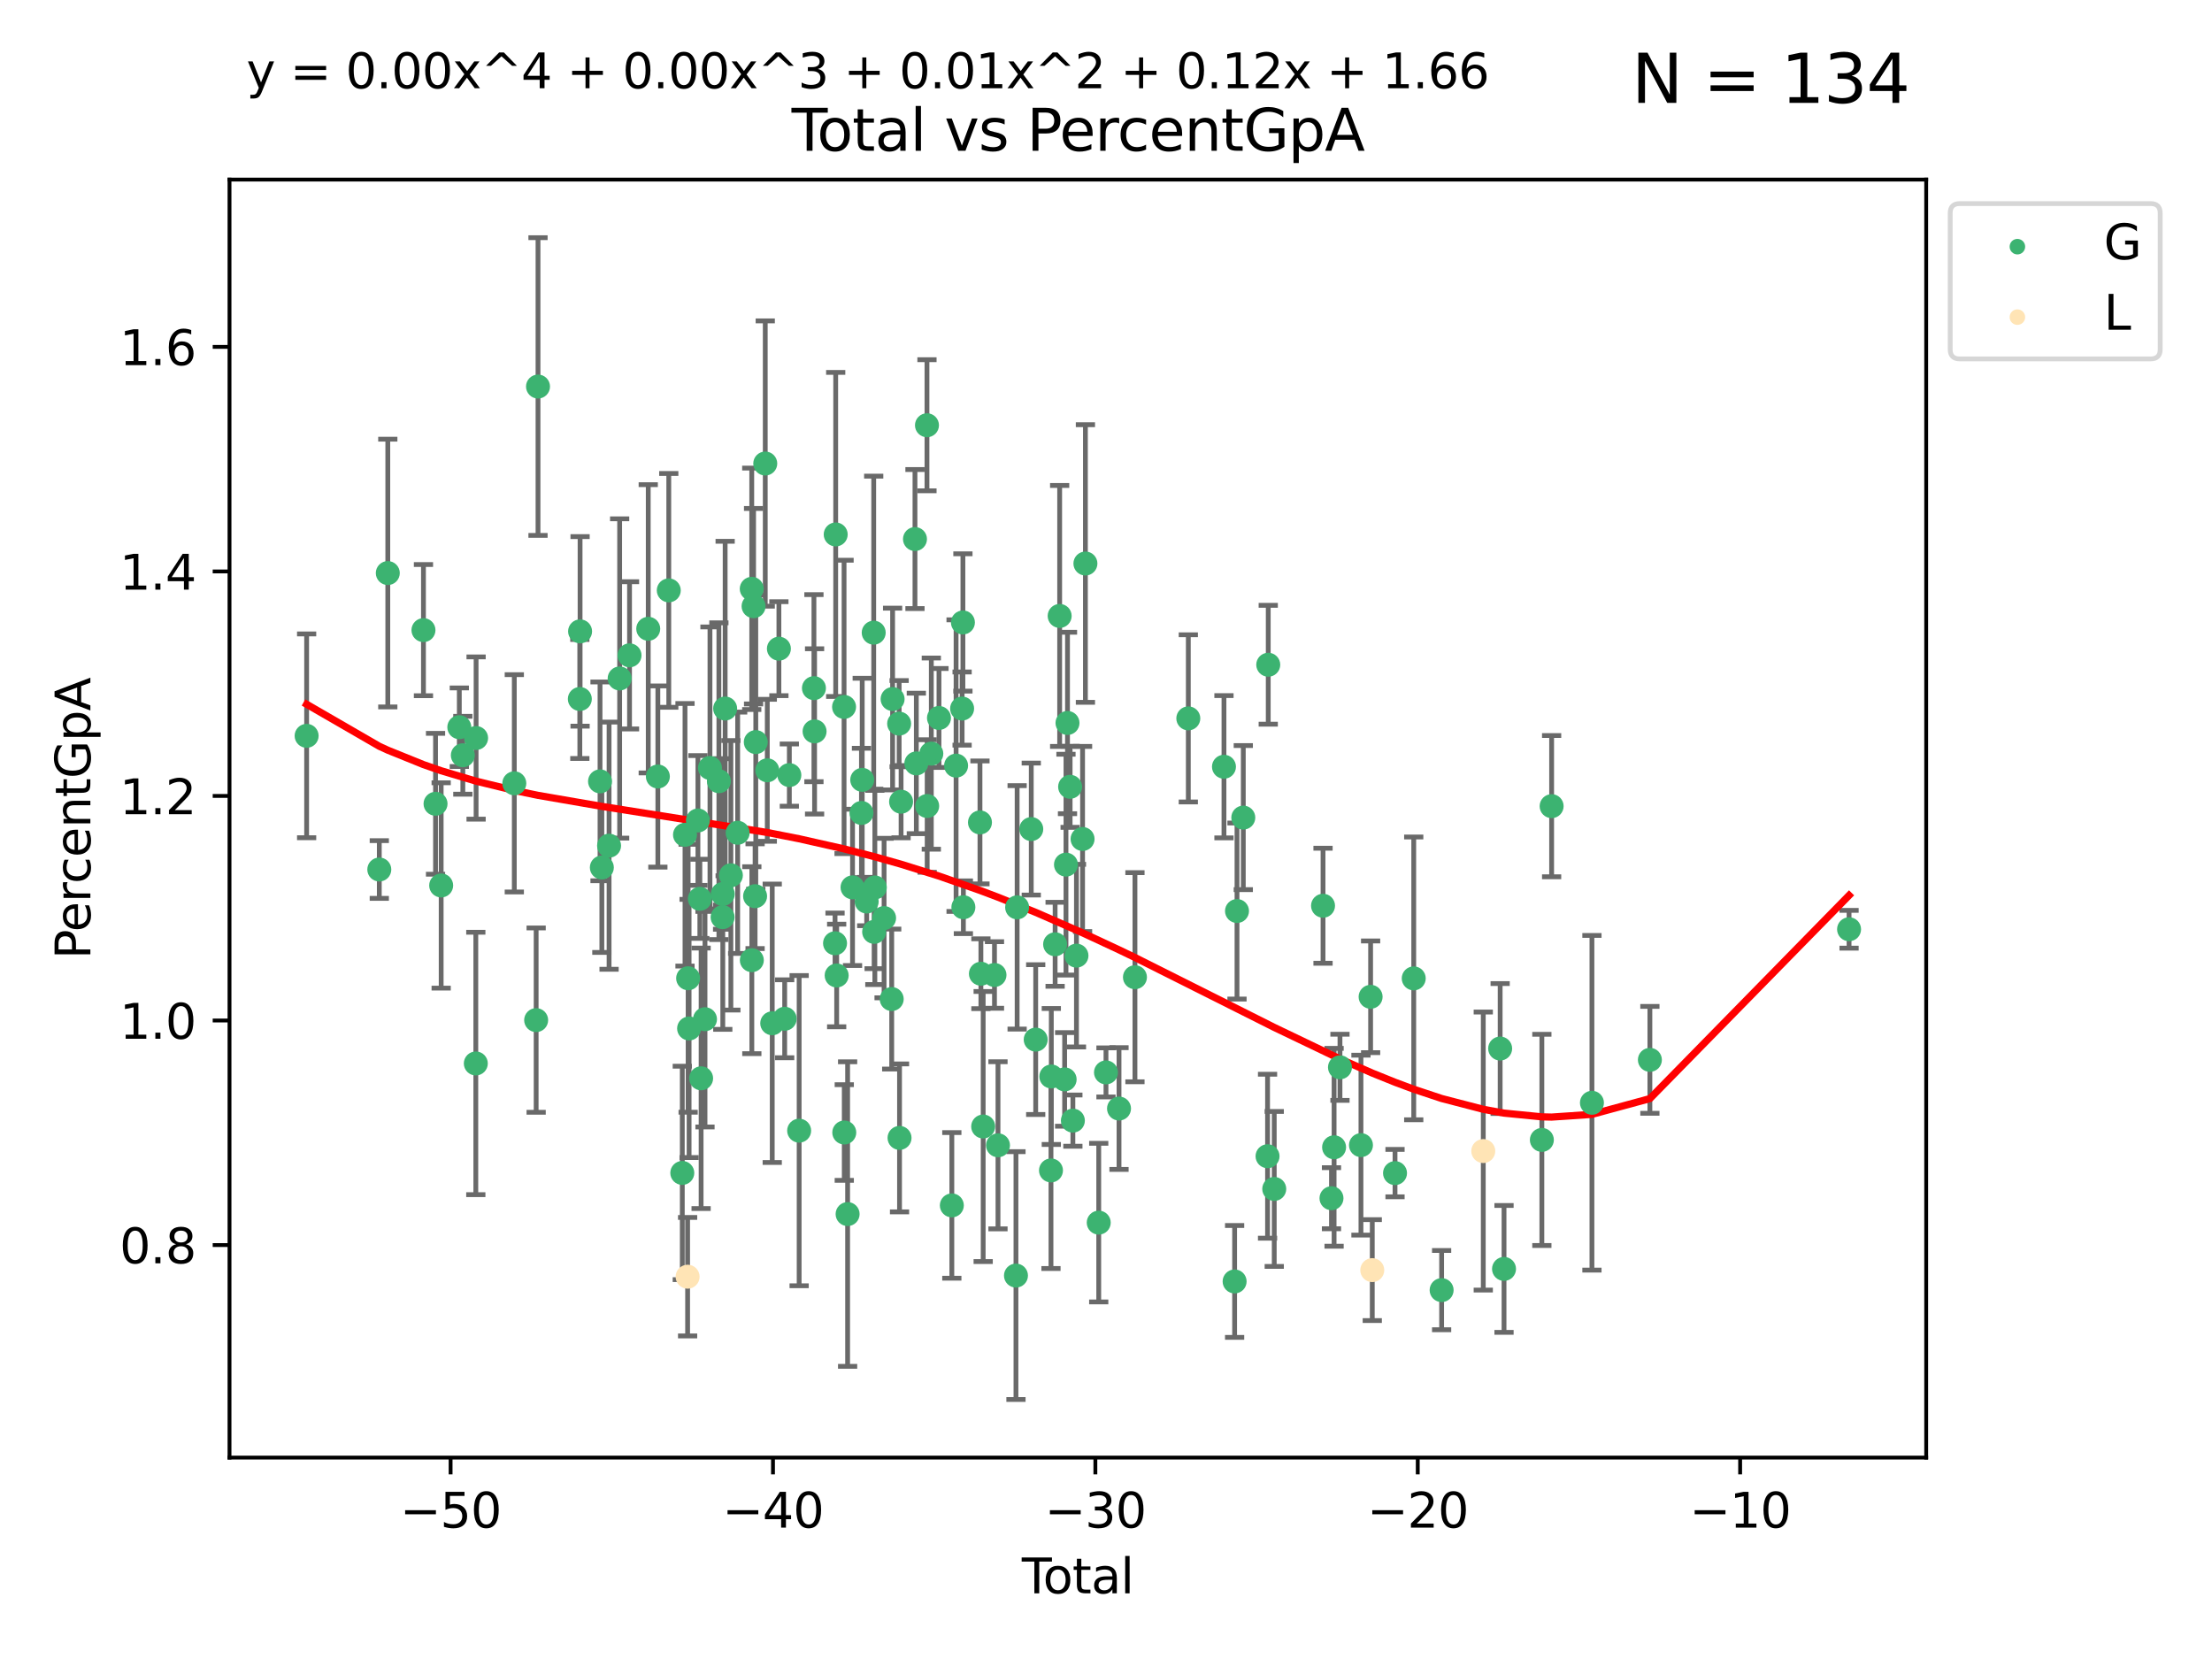 <?xml version="1.0" encoding="utf-8" standalone="no"?>
<!DOCTYPE svg PUBLIC "-//W3C//DTD SVG 1.1//EN"
  "http://www.w3.org/Graphics/SVG/1.1/DTD/svg11.dtd">
<svg xmlns:xlink="http://www.w3.org/1999/xlink" width="460.8pt" height="345.6pt" viewBox="0 0 460.8 345.6" xmlns="http://www.w3.org/2000/svg" version="1.1">
 <defs>
  <style type="text/css">*{stroke-linejoin: round; stroke-linecap: butt}</style>
 </defs>
 <g id="figure_1">
  <g id="patch_1">
   <path d="M 0 345.6 
L 460.8 345.6 
L 460.8 0 
L 0 0 
z
" style="fill: #ffffff"/>
  </g>
  <g id="axes_1">
   <g id="patch_2">
    <path d="M 47.81 303.64 
L 401.26 303.64 
L 401.26 37.411 
L 47.81 37.411 
z
" style="fill: #ffffff"/>
   </g>
   <g id="PathCollection_1">
    <defs>
     <path id="m41f95ca7c9" d="M 0 1.118 
C 0.297 1.118 0.581 1 0.791 0.791 
C 1 0.581 1.118 0.297 1.118 0 
C 1.118 -0.297 1 -0.581 0.791 -0.791 
C 0.581 -1 0.297 -1.118 0 -1.118 
C -0.297 -1.118 -0.581 -1 -0.791 -0.791 
C -1 -0.581 -1.118 -0.297 -1.118 0 
C -1.118 0.297 -1 0.581 -0.791 0.791 
C -0.581 1 -0.297 1.118 0 1.118 
z
" style="stroke: #3cb371"/>
    </defs>
    <g clip-path="url(#pfe21f1ca28)">
     <use xlink:href="#m41f95ca7c9" x="63.876" y="153.286" style="fill: #3cb371; stroke: #3cb371"/>
     <use xlink:href="#m41f95ca7c9" x="79.015" y="181.134" style="fill: #3cb371; stroke: #3cb371"/>
     <use xlink:href="#m41f95ca7c9" x="80.786" y="119.379" style="fill: #3cb371; stroke: #3cb371"/>
     <use xlink:href="#m41f95ca7c9" x="88.215" y="131.266" style="fill: #3cb371; stroke: #3cb371"/>
     <use xlink:href="#m41f95ca7c9" x="90.731" y="167.442" style="fill: #3cb371; stroke: #3cb371"/>
     <use xlink:href="#m41f95ca7c9" x="91.904" y="184.457" style="fill: #3cb371; stroke: #3cb371"/>
     <use xlink:href="#m41f95ca7c9" x="95.683" y="151.492" style="fill: #3cb371; stroke: #3cb371"/>
     <use xlink:href="#m41f95ca7c9" x="96.417" y="157.334" style="fill: #3cb371; stroke: #3cb371"/>
     <use xlink:href="#m41f95ca7c9" x="99.121" y="221.538" style="fill: #3cb371; stroke: #3cb371"/>
     <use xlink:href="#m41f95ca7c9" x="99.18" y="153.744" style="fill: #3cb371; stroke: #3cb371"/>
     <use xlink:href="#m41f95ca7c9" x="107.139" y="163.177" style="fill: #3cb371; stroke: #3cb371"/>
     <use xlink:href="#m41f95ca7c9" x="111.69" y="212.51" style="fill: #3cb371; stroke: #3cb371"/>
     <use xlink:href="#m41f95ca7c9" x="112.078" y="80.524" style="fill: #3cb371; stroke: #3cb371"/>
     <use xlink:href="#m41f95ca7c9" x="120.79" y="145.612" style="fill: #3cb371; stroke: #3cb371"/>
     <use xlink:href="#m41f95ca7c9" x="120.842" y="131.526" style="fill: #3cb371; stroke: #3cb371"/>
     <use xlink:href="#m41f95ca7c9" x="124.998" y="162.772" style="fill: #3cb371; stroke: #3cb371"/>
     <use xlink:href="#m41f95ca7c9" x="125.376" y="180.714" style="fill: #3cb371; stroke: #3cb371"/>
     <use xlink:href="#m41f95ca7c9" x="126.881" y="176.171" style="fill: #3cb371; stroke: #3cb371"/>
     <use xlink:href="#m41f95ca7c9" x="129.084" y="141.335" style="fill: #3cb371; stroke: #3cb371"/>
     <use xlink:href="#m41f95ca7c9" x="131.143" y="136.519" style="fill: #3cb371; stroke: #3cb371"/>
     <use xlink:href="#m41f95ca7c9" x="135.041" y="130.989" style="fill: #3cb371; stroke: #3cb371"/>
     <use xlink:href="#m41f95ca7c9" x="137.046" y="161.76" style="fill: #3cb371; stroke: #3cb371"/>
     <use xlink:href="#m41f95ca7c9" x="139.318" y="122.986" style="fill: #3cb371; stroke: #3cb371"/>
     <use xlink:href="#m41f95ca7c9" x="142.133" y="244.342" style="fill: #3cb371; stroke: #3cb371"/>
     <use xlink:href="#m41f95ca7c9" x="142.699" y="173.899" style="fill: #3cb371; stroke: #3cb371"/>
     <use xlink:href="#m41f95ca7c9" x="143.351" y="203.791" style="fill: #3cb371; stroke: #3cb371"/>
     <use xlink:href="#m41f95ca7c9" x="143.552" y="214.249" style="fill: #3cb371; stroke: #3cb371"/>
     <use xlink:href="#m41f95ca7c9" x="145.392" y="170.92" style="fill: #3cb371; stroke: #3cb371"/>
     <use xlink:href="#m41f95ca7c9" x="145.791" y="187.241" style="fill: #3cb371; stroke: #3cb371"/>
     <use xlink:href="#m41f95ca7c9" x="146.054" y="224.632" style="fill: #3cb371; stroke: #3cb371"/>
     <use xlink:href="#m41f95ca7c9" x="146.863" y="212.319" style="fill: #3cb371; stroke: #3cb371"/>
     <use xlink:href="#m41f95ca7c9" x="147.9" y="159.978" style="fill: #3cb371; stroke: #3cb371"/>
     <use xlink:href="#m41f95ca7c9" x="149.758" y="162.737" style="fill: #3cb371; stroke: #3cb371"/>
     <use xlink:href="#m41f95ca7c9" x="150.532" y="191.06" style="fill: #3cb371; stroke: #3cb371"/>
     <use xlink:href="#m41f95ca7c9" x="150.569" y="186.239" style="fill: #3cb371; stroke: #3cb371"/>
     <use xlink:href="#m41f95ca7c9" x="151.062" y="147.599" style="fill: #3cb371; stroke: #3cb371"/>
     <use xlink:href="#m41f95ca7c9" x="152.255" y="182.341" style="fill: #3cb371; stroke: #3cb371"/>
     <use xlink:href="#m41f95ca7c9" x="153.668" y="173.481" style="fill: #3cb371; stroke: #3cb371"/>
     <use xlink:href="#m41f95ca7c9" x="156.603" y="122.66" style="fill: #3cb371; stroke: #3cb371"/>
     <use xlink:href="#m41f95ca7c9" x="156.621" y="200.024" style="fill: #3cb371; stroke: #3cb371"/>
     <use xlink:href="#m41f95ca7c9" x="156.984" y="126.284" style="fill: #3cb371; stroke: #3cb371"/>
     <use xlink:href="#m41f95ca7c9" x="157.3" y="186.691" style="fill: #3cb371; stroke: #3cb371"/>
     <use xlink:href="#m41f95ca7c9" x="157.445" y="154.59" style="fill: #3cb371; stroke: #3cb371"/>
     <use xlink:href="#m41f95ca7c9" x="159.417" y="96.561" style="fill: #3cb371; stroke: #3cb371"/>
     <use xlink:href="#m41f95ca7c9" x="159.84" y="160.468" style="fill: #3cb371; stroke: #3cb371"/>
     <use xlink:href="#m41f95ca7c9" x="160.871" y="213.167" style="fill: #3cb371; stroke: #3cb371"/>
     <use xlink:href="#m41f95ca7c9" x="162.26" y="135.132" style="fill: #3cb371; stroke: #3cb371"/>
     <use xlink:href="#m41f95ca7c9" x="163.463" y="212.228" style="fill: #3cb371; stroke: #3cb371"/>
     <use xlink:href="#m41f95ca7c9" x="164.435" y="161.466" style="fill: #3cb371; stroke: #3cb371"/>
     <use xlink:href="#m41f95ca7c9" x="166.477" y="235.538" style="fill: #3cb371; stroke: #3cb371"/>
     <use xlink:href="#m41f95ca7c9" x="169.558" y="143.352" style="fill: #3cb371; stroke: #3cb371"/>
     <use xlink:href="#m41f95ca7c9" x="169.692" y="152.363" style="fill: #3cb371; stroke: #3cb371"/>
     <use xlink:href="#m41f95ca7c9" x="173.954" y="196.5" style="fill: #3cb371; stroke: #3cb371"/>
     <use xlink:href="#m41f95ca7c9" x="174.092" y="111.337" style="fill: #3cb371; stroke: #3cb371"/>
     <use xlink:href="#m41f95ca7c9" x="174.294" y="203.21" style="fill: #3cb371; stroke: #3cb371"/>
     <use xlink:href="#m41f95ca7c9" x="175.834" y="147.264" style="fill: #3cb371; stroke: #3cb371"/>
     <use xlink:href="#m41f95ca7c9" x="175.877" y="235.921" style="fill: #3cb371; stroke: #3cb371"/>
     <use xlink:href="#m41f95ca7c9" x="176.573" y="252.913" style="fill: #3cb371; stroke: #3cb371"/>
     <use xlink:href="#m41f95ca7c9" x="177.598" y="184.853" style="fill: #3cb371; stroke: #3cb371"/>
     <use xlink:href="#m41f95ca7c9" x="179.462" y="169.353" style="fill: #3cb371; stroke: #3cb371"/>
     <use xlink:href="#m41f95ca7c9" x="179.615" y="162.457" style="fill: #3cb371; stroke: #3cb371"/>
     <use xlink:href="#m41f95ca7c9" x="180.547" y="187.803" style="fill: #3cb371; stroke: #3cb371"/>
     <use xlink:href="#m41f95ca7c9" x="182.009" y="131.794" style="fill: #3cb371; stroke: #3cb371"/>
     <use xlink:href="#m41f95ca7c9" x="182.1" y="194.123" style="fill: #3cb371; stroke: #3cb371"/>
     <use xlink:href="#m41f95ca7c9" x="182.246" y="184.875" style="fill: #3cb371; stroke: #3cb371"/>
     <use xlink:href="#m41f95ca7c9" x="184.171" y="191.251" style="fill: #3cb371; stroke: #3cb371"/>
     <use xlink:href="#m41f95ca7c9" x="185.76" y="208.12" style="fill: #3cb371; stroke: #3cb371"/>
     <use xlink:href="#m41f95ca7c9" x="185.945" y="145.622" style="fill: #3cb371; stroke: #3cb371"/>
     <use xlink:href="#m41f95ca7c9" x="187.307" y="150.744" style="fill: #3cb371; stroke: #3cb371"/>
     <use xlink:href="#m41f95ca7c9" x="187.39" y="237.046" style="fill: #3cb371; stroke: #3cb371"/>
     <use xlink:href="#m41f95ca7c9" x="187.711" y="167.006" style="fill: #3cb371; stroke: #3cb371"/>
     <use xlink:href="#m41f95ca7c9" x="190.606" y="112.295" style="fill: #3cb371; stroke: #3cb371"/>
     <use xlink:href="#m41f95ca7c9" x="190.889" y="159.033" style="fill: #3cb371; stroke: #3cb371"/>
     <use xlink:href="#m41f95ca7c9" x="193.105" y="88.588" style="fill: #3cb371; stroke: #3cb371"/>
     <use xlink:href="#m41f95ca7c9" x="193.149" y="167.905" style="fill: #3cb371; stroke: #3cb371"/>
     <use xlink:href="#m41f95ca7c9" x="194.01" y="156.995" style="fill: #3cb371; stroke: #3cb371"/>
     <use xlink:href="#m41f95ca7c9" x="195.606" y="149.565" style="fill: #3cb371; stroke: #3cb371"/>
     <use xlink:href="#m41f95ca7c9" x="198.285" y="251.106" style="fill: #3cb371; stroke: #3cb371"/>
     <use xlink:href="#m41f95ca7c9" x="199.17" y="159.495" style="fill: #3cb371; stroke: #3cb371"/>
     <use xlink:href="#m41f95ca7c9" x="200.425" y="147.604" style="fill: #3cb371; stroke: #3cb371"/>
     <use xlink:href="#m41f95ca7c9" x="200.593" y="129.668" style="fill: #3cb371; stroke: #3cb371"/>
     <use xlink:href="#m41f95ca7c9" x="200.689" y="188.994" style="fill: #3cb371; stroke: #3cb371"/>
     <use xlink:href="#m41f95ca7c9" x="204.145" y="171.326" style="fill: #3cb371; stroke: #3cb371"/>
     <use xlink:href="#m41f95ca7c9" x="204.34" y="202.845" style="fill: #3cb371; stroke: #3cb371"/>
     <use xlink:href="#m41f95ca7c9" x="204.814" y="234.672" style="fill: #3cb371; stroke: #3cb371"/>
     <use xlink:href="#m41f95ca7c9" x="207.17" y="203.107" style="fill: #3cb371; stroke: #3cb371"/>
     <use xlink:href="#m41f95ca7c9" x="207.9" y="238.586" style="fill: #3cb371; stroke: #3cb371"/>
     <use xlink:href="#m41f95ca7c9" x="211.644" y="265.726" style="fill: #3cb371; stroke: #3cb371"/>
     <use xlink:href="#m41f95ca7c9" x="211.887" y="189.02" style="fill: #3cb371; stroke: #3cb371"/>
     <use xlink:href="#m41f95ca7c9" x="214.831" y="172.71" style="fill: #3cb371; stroke: #3cb371"/>
     <use xlink:href="#m41f95ca7c9" x="215.756" y="216.569" style="fill: #3cb371; stroke: #3cb371"/>
     <use xlink:href="#m41f95ca7c9" x="218.938" y="243.822" style="fill: #3cb371; stroke: #3cb371"/>
     <use xlink:href="#m41f95ca7c9" x="219.007" y="224.251" style="fill: #3cb371; stroke: #3cb371"/>
     <use xlink:href="#m41f95ca7c9" x="219.8" y="196.712" style="fill: #3cb371; stroke: #3cb371"/>
     <use xlink:href="#m41f95ca7c9" x="220.747" y="128.311" style="fill: #3cb371; stroke: #3cb371"/>
     <use xlink:href="#m41f95ca7c9" x="221.784" y="224.856" style="fill: #3cb371; stroke: #3cb371"/>
     <use xlink:href="#m41f95ca7c9" x="222.062" y="180.119" style="fill: #3cb371; stroke: #3cb371"/>
     <use xlink:href="#m41f95ca7c9" x="222.379" y="150.607" style="fill: #3cb371; stroke: #3cb371"/>
     <use xlink:href="#m41f95ca7c9" x="222.926" y="163.907" style="fill: #3cb371; stroke: #3cb371"/>
     <use xlink:href="#m41f95ca7c9" x="223.5" y="233.446" style="fill: #3cb371; stroke: #3cb371"/>
     <use xlink:href="#m41f95ca7c9" x="224.246" y="199.078" style="fill: #3cb371; stroke: #3cb371"/>
     <use xlink:href="#m41f95ca7c9" x="225.519" y="174.776" style="fill: #3cb371; stroke: #3cb371"/>
     <use xlink:href="#m41f95ca7c9" x="226.112" y="117.391" style="fill: #3cb371; stroke: #3cb371"/>
     <use xlink:href="#m41f95ca7c9" x="228.886" y="254.695" style="fill: #3cb371; stroke: #3cb371"/>
     <use xlink:href="#m41f95ca7c9" x="230.397" y="223.402" style="fill: #3cb371; stroke: #3cb371"/>
     <use xlink:href="#m41f95ca7c9" x="233.112" y="230.929" style="fill: #3cb371; stroke: #3cb371"/>
     <use xlink:href="#m41f95ca7c9" x="236.431" y="203.572" style="fill: #3cb371; stroke: #3cb371"/>
     <use xlink:href="#m41f95ca7c9" x="247.547" y="149.652" style="fill: #3cb371; stroke: #3cb371"/>
     <use xlink:href="#m41f95ca7c9" x="254.974" y="159.726" style="fill: #3cb371; stroke: #3cb371"/>
     <use xlink:href="#m41f95ca7c9" x="257.193" y="266.948" style="fill: #3cb371; stroke: #3cb371"/>
     <use xlink:href="#m41f95ca7c9" x="257.691" y="189.782" style="fill: #3cb371; stroke: #3cb371"/>
     <use xlink:href="#m41f95ca7c9" x="259.001" y="170.32" style="fill: #3cb371; stroke: #3cb371"/>
     <use xlink:href="#m41f95ca7c9" x="264.054" y="240.862" style="fill: #3cb371; stroke: #3cb371"/>
     <use xlink:href="#m41f95ca7c9" x="264.199" y="138.478" style="fill: #3cb371; stroke: #3cb371"/>
     <use xlink:href="#m41f95ca7c9" x="265.449" y="247.677" style="fill: #3cb371; stroke: #3cb371"/>
     <use xlink:href="#m41f95ca7c9" x="275.611" y="188.682" style="fill: #3cb371; stroke: #3cb371"/>
     <use xlink:href="#m41f95ca7c9" x="277.373" y="249.611" style="fill: #3cb371; stroke: #3cb371"/>
     <use xlink:href="#m41f95ca7c9" x="277.916" y="239.002" style="fill: #3cb371; stroke: #3cb371"/>
     <use xlink:href="#m41f95ca7c9" x="279.141" y="222.341" style="fill: #3cb371; stroke: #3cb371"/>
     <use xlink:href="#m41f95ca7c9" x="283.513" y="238.552" style="fill: #3cb371; stroke: #3cb371"/>
     <use xlink:href="#m41f95ca7c9" x="285.523" y="207.652" style="fill: #3cb371; stroke: #3cb371"/>
     <use xlink:href="#m41f95ca7c9" x="290.609" y="244.381" style="fill: #3cb371; stroke: #3cb371"/>
     <use xlink:href="#m41f95ca7c9" x="294.507" y="203.815" style="fill: #3cb371; stroke: #3cb371"/>
     <use xlink:href="#m41f95ca7c9" x="300.317" y="268.754" style="fill: #3cb371; stroke: #3cb371"/>
     <use xlink:href="#m41f95ca7c9" x="312.509" y="218.429" style="fill: #3cb371; stroke: #3cb371"/>
     <use xlink:href="#m41f95ca7c9" x="313.316" y="264.338" style="fill: #3cb371; stroke: #3cb371"/>
     <use xlink:href="#m41f95ca7c9" x="321.198" y="237.463" style="fill: #3cb371; stroke: #3cb371"/>
     <use xlink:href="#m41f95ca7c9" x="323.232" y="167.938" style="fill: #3cb371; stroke: #3cb371"/>
     <use xlink:href="#m41f95ca7c9" x="331.629" y="229.73" style="fill: #3cb371; stroke: #3cb371"/>
     <use xlink:href="#m41f95ca7c9" x="343.702" y="220.788" style="fill: #3cb371; stroke: #3cb371"/>
     <use xlink:href="#m41f95ca7c9" x="385.194" y="193.581" style="fill: #3cb371; stroke: #3cb371"/>
    </g>
   </g>
   <g id="PathCollection_2">
    <defs>
     <path id="m64dcacdb49" d="M 0 1.118 
C 0.297 1.118 0.581 1 0.791 0.791 
C 1 0.581 1.118 0.297 1.118 0 
C 1.118 -0.297 1 -0.581 0.791 -0.791 
C 0.581 -1 0.297 -1.118 0 -1.118 
C -0.297 -1.118 -0.581 -1 -0.791 -0.791 
C -1 -0.581 -1.118 -0.297 -1.118 0 
C -1.118 0.297 -1 0.581 -0.791 0.791 
C -0.581 1 -0.297 1.118 0 1.118 
z
" style="stroke: #ffe4b5"/>
    </defs>
    <g clip-path="url(#pfe21f1ca28)">
     <use xlink:href="#m64dcacdb49" x="143.242" y="265.961" style="fill: #ffe4b5; stroke: #ffe4b5"/>
     <use xlink:href="#m64dcacdb49" x="285.869" y="264.588" style="fill: #ffe4b5; stroke: #ffe4b5"/>
     <use xlink:href="#m64dcacdb49" x="308.993" y="239.787" style="fill: #ffe4b5; stroke: #ffe4b5"/>
    </g>
   </g>
   <g id="matplotlib.axis_1">
    <g id="xtick_1">
     <g id="line2d_1">
      <defs>
       <path id="m0d8f7eaccb" d="M 0 0 
L 0 3.5 
" style="stroke: #000000; stroke-width: 0.8"/>
      </defs>
      <g>
       <use xlink:href="#m0d8f7eaccb" x="93.867" y="303.64" style="stroke: #000000; stroke-width: 0.8"/>
      </g>
     </g>
     <g id="text_1">
      <!-- −50 -->
      <g transform="translate(83.315 318.238)scale(0.1 -0.1)">
       <defs>
        <path id="DejaVuSans-2212" d="M 678 2272 
L 4684 2272 
L 4684 1741 
L 678 1741 
L 678 2272 
z
" transform="scale(0.016)"/>
        <path id="DejaVuSans-35" d="M 691 4666 
L 3169 4666 
L 3169 4134 
L 1269 4134 
L 1269 2991 
Q 1406 3038 1543 3061 
Q 1681 3084 1819 3084 
Q 2600 3084 3056 2656 
Q 3513 2228 3513 1497 
Q 3513 744 3044 326 
Q 2575 -91 1722 -91 
Q 1428 -91 1123 -41 
Q 819 9 494 109 
L 494 744 
Q 775 591 1075 516 
Q 1375 441 1709 441 
Q 2250 441 2565 725 
Q 2881 1009 2881 1497 
Q 2881 1984 2565 2268 
Q 2250 2553 1709 2553 
Q 1456 2553 1204 2497 
Q 953 2441 691 2322 
L 691 4666 
z
" transform="scale(0.016)"/>
        <path id="DejaVuSans-30" d="M 2034 4250 
Q 1547 4250 1301 3770 
Q 1056 3291 1056 2328 
Q 1056 1369 1301 889 
Q 1547 409 2034 409 
Q 2525 409 2770 889 
Q 3016 1369 3016 2328 
Q 3016 3291 2770 3770 
Q 2525 4250 2034 4250 
z
M 2034 4750 
Q 2819 4750 3233 4129 
Q 3647 3509 3647 2328 
Q 3647 1150 3233 529 
Q 2819 -91 2034 -91 
Q 1250 -91 836 529 
Q 422 1150 422 2328 
Q 422 3509 836 4129 
Q 1250 4750 2034 4750 
z
" transform="scale(0.016)"/>
       </defs>
       <use xlink:href="#DejaVuSans-2212"/>
       <use xlink:href="#DejaVuSans-35" x="83.789"/>
       <use xlink:href="#DejaVuSans-30" x="147.412"/>
      </g>
     </g>
    </g>
    <g id="xtick_2">
     <g id="line2d_2">
      <g>
       <use xlink:href="#m0d8f7eaccb" x="161.026" y="303.64" style="stroke: #000000; stroke-width: 0.8"/>
      </g>
     </g>
     <g id="text_2">
      <!-- −40 -->
      <g transform="translate(150.473 318.238)scale(0.1 -0.1)">
       <defs>
        <path id="DejaVuSans-34" d="M 2419 4116 
L 825 1625 
L 2419 1625 
L 2419 4116 
z
M 2253 4666 
L 3047 4666 
L 3047 1625 
L 3713 1625 
L 3713 1100 
L 3047 1100 
L 3047 0 
L 2419 0 
L 2419 1100 
L 313 1100 
L 313 1709 
L 2253 4666 
z
" transform="scale(0.016)"/>
       </defs>
       <use xlink:href="#DejaVuSans-2212"/>
       <use xlink:href="#DejaVuSans-34" x="83.789"/>
       <use xlink:href="#DejaVuSans-30" x="147.412"/>
      </g>
     </g>
    </g>
    <g id="xtick_3">
     <g id="line2d_3">
      <g>
       <use xlink:href="#m0d8f7eaccb" x="228.184" y="303.64" style="stroke: #000000; stroke-width: 0.8"/>
      </g>
     </g>
     <g id="text_3">
      <!-- −30 -->
      <g transform="translate(217.632 318.238)scale(0.1 -0.1)">
       <defs>
        <path id="DejaVuSans-33" d="M 2597 2516 
Q 3050 2419 3304 2112 
Q 3559 1806 3559 1356 
Q 3559 666 3084 287 
Q 2609 -91 1734 -91 
Q 1441 -91 1130 -33 
Q 819 25 488 141 
L 488 750 
Q 750 597 1062 519 
Q 1375 441 1716 441 
Q 2309 441 2620 675 
Q 2931 909 2931 1356 
Q 2931 1769 2642 2001 
Q 2353 2234 1838 2234 
L 1294 2234 
L 1294 2753 
L 1863 2753 
Q 2328 2753 2575 2939 
Q 2822 3125 2822 3475 
Q 2822 3834 2567 4026 
Q 2313 4219 1838 4219 
Q 1578 4219 1281 4162 
Q 984 4106 628 3988 
L 628 4550 
Q 988 4650 1302 4700 
Q 1616 4750 1894 4750 
Q 2613 4750 3031 4423 
Q 3450 4097 3450 3541 
Q 3450 3153 3228 2886 
Q 3006 2619 2597 2516 
z
" transform="scale(0.016)"/>
       </defs>
       <use xlink:href="#DejaVuSans-2212"/>
       <use xlink:href="#DejaVuSans-33" x="83.789"/>
       <use xlink:href="#DejaVuSans-30" x="147.412"/>
      </g>
     </g>
    </g>
    <g id="xtick_4">
     <g id="line2d_4">
      <g>
       <use xlink:href="#m0d8f7eaccb" x="295.343" y="303.64" style="stroke: #000000; stroke-width: 0.8"/>
      </g>
     </g>
     <g id="text_4">
      <!-- −20 -->
      <g transform="translate(284.79 318.238)scale(0.1 -0.1)">
       <defs>
        <path id="DejaVuSans-32" d="M 1228 531 
L 3431 531 
L 3431 0 
L 469 0 
L 469 531 
Q 828 903 1448 1529 
Q 2069 2156 2228 2338 
Q 2531 2678 2651 2914 
Q 2772 3150 2772 3378 
Q 2772 3750 2511 3984 
Q 2250 4219 1831 4219 
Q 1534 4219 1204 4116 
Q 875 4013 500 3803 
L 500 4441 
Q 881 4594 1212 4672 
Q 1544 4750 1819 4750 
Q 2544 4750 2975 4387 
Q 3406 4025 3406 3419 
Q 3406 3131 3298 2873 
Q 3191 2616 2906 2266 
Q 2828 2175 2409 1742 
Q 1991 1309 1228 531 
z
" transform="scale(0.016)"/>
       </defs>
       <use xlink:href="#DejaVuSans-2212"/>
       <use xlink:href="#DejaVuSans-32" x="83.789"/>
       <use xlink:href="#DejaVuSans-30" x="147.412"/>
      </g>
     </g>
    </g>
    <g id="xtick_5">
     <g id="line2d_5">
      <g>
       <use xlink:href="#m0d8f7eaccb" x="362.501" y="303.64" style="stroke: #000000; stroke-width: 0.8"/>
      </g>
     </g>
     <g id="text_5">
      <!-- −10 -->
      <g transform="translate(351.949 318.238)scale(0.1 -0.1)">
       <defs>
        <path id="DejaVuSans-31" d="M 794 531 
L 1825 531 
L 1825 4091 
L 703 3866 
L 703 4441 
L 1819 4666 
L 2450 4666 
L 2450 531 
L 3481 531 
L 3481 0 
L 794 0 
L 794 531 
z
" transform="scale(0.016)"/>
       </defs>
       <use xlink:href="#DejaVuSans-2212"/>
       <use xlink:href="#DejaVuSans-31" x="83.789"/>
       <use xlink:href="#DejaVuSans-30" x="147.412"/>
      </g>
     </g>
    </g>
    <g id="text_6">
     <!-- Total -->
     <g transform="translate(212.858 331.917)scale(0.1 -0.1)">
      <defs>
       <path id="DejaVuSans-54" d="M -19 4666 
L 3928 4666 
L 3928 4134 
L 2272 4134 
L 2272 0 
L 1638 0 
L 1638 4134 
L -19 4134 
L -19 4666 
z
" transform="scale(0.016)"/>
       <path id="DejaVuSans-6f" d="M 1959 3097 
Q 1497 3097 1228 2736 
Q 959 2375 959 1747 
Q 959 1119 1226 758 
Q 1494 397 1959 397 
Q 2419 397 2687 759 
Q 2956 1122 2956 1747 
Q 2956 2369 2687 2733 
Q 2419 3097 1959 3097 
z
M 1959 3584 
Q 2709 3584 3137 3096 
Q 3566 2609 3566 1747 
Q 3566 888 3137 398 
Q 2709 -91 1959 -91 
Q 1206 -91 779 398 
Q 353 888 353 1747 
Q 353 2609 779 3096 
Q 1206 3584 1959 3584 
z
" transform="scale(0.016)"/>
       <path id="DejaVuSans-74" d="M 1172 4494 
L 1172 3500 
L 2356 3500 
L 2356 3053 
L 1172 3053 
L 1172 1153 
Q 1172 725 1289 603 
Q 1406 481 1766 481 
L 2356 481 
L 2356 0 
L 1766 0 
Q 1100 0 847 248 
Q 594 497 594 1153 
L 594 3053 
L 172 3053 
L 172 3500 
L 594 3500 
L 594 4494 
L 1172 4494 
z
" transform="scale(0.016)"/>
       <path id="DejaVuSans-61" d="M 2194 1759 
Q 1497 1759 1228 1600 
Q 959 1441 959 1056 
Q 959 750 1161 570 
Q 1363 391 1709 391 
Q 2188 391 2477 730 
Q 2766 1069 2766 1631 
L 2766 1759 
L 2194 1759 
z
M 3341 1997 
L 3341 0 
L 2766 0 
L 2766 531 
Q 2569 213 2275 61 
Q 1981 -91 1556 -91 
Q 1019 -91 701 211 
Q 384 513 384 1019 
Q 384 1609 779 1909 
Q 1175 2209 1959 2209 
L 2766 2209 
L 2766 2266 
Q 2766 2663 2505 2880 
Q 2244 3097 1772 3097 
Q 1472 3097 1187 3025 
Q 903 2953 641 2809 
L 641 3341 
Q 956 3463 1253 3523 
Q 1550 3584 1831 3584 
Q 2591 3584 2966 3190 
Q 3341 2797 3341 1997 
z
" transform="scale(0.016)"/>
       <path id="DejaVuSans-6c" d="M 603 4863 
L 1178 4863 
L 1178 0 
L 603 0 
L 603 4863 
z
" transform="scale(0.016)"/>
      </defs>
      <use xlink:href="#DejaVuSans-54"/>
      <use xlink:href="#DejaVuSans-6f" x="44.084"/>
      <use xlink:href="#DejaVuSans-74" x="105.266"/>
      <use xlink:href="#DejaVuSans-61" x="144.475"/>
      <use xlink:href="#DejaVuSans-6c" x="205.754"/>
     </g>
    </g>
   </g>
   <g id="matplotlib.axis_2">
    <g id="ytick_1">
     <g id="line2d_6">
      <defs>
       <path id="mf62b9b02b7" d="M 0 0 
L -3.5 0 
" style="stroke: #000000; stroke-width: 0.8"/>
      </defs>
      <g>
       <use xlink:href="#mf62b9b02b7" x="47.81" y="259.367" style="stroke: #000000; stroke-width: 0.8"/>
      </g>
     </g>
     <g id="text_7">
      <!-- 0.8 -->
      <g transform="translate(24.907 263.166)scale(0.1 -0.1)">
       <defs>
        <path id="DejaVuSans-2e" d="M 684 794 
L 1344 794 
L 1344 0 
L 684 0 
L 684 794 
z
" transform="scale(0.016)"/>
        <path id="DejaVuSans-38" d="M 2034 2216 
Q 1584 2216 1326 1975 
Q 1069 1734 1069 1313 
Q 1069 891 1326 650 
Q 1584 409 2034 409 
Q 2484 409 2743 651 
Q 3003 894 3003 1313 
Q 3003 1734 2745 1975 
Q 2488 2216 2034 2216 
z
M 1403 2484 
Q 997 2584 770 2862 
Q 544 3141 544 3541 
Q 544 4100 942 4425 
Q 1341 4750 2034 4750 
Q 2731 4750 3128 4425 
Q 3525 4100 3525 3541 
Q 3525 3141 3298 2862 
Q 3072 2584 2669 2484 
Q 3125 2378 3379 2068 
Q 3634 1759 3634 1313 
Q 3634 634 3220 271 
Q 2806 -91 2034 -91 
Q 1263 -91 848 271 
Q 434 634 434 1313 
Q 434 1759 690 2068 
Q 947 2378 1403 2484 
z
M 1172 3481 
Q 1172 3119 1398 2916 
Q 1625 2713 2034 2713 
Q 2441 2713 2670 2916 
Q 2900 3119 2900 3481 
Q 2900 3844 2670 4047 
Q 2441 4250 2034 4250 
Q 1625 4250 1398 4047 
Q 1172 3844 1172 3481 
z
" transform="scale(0.016)"/>
       </defs>
       <use xlink:href="#DejaVuSans-30"/>
       <use xlink:href="#DejaVuSans-2e" x="63.623"/>
       <use xlink:href="#DejaVuSans-38" x="95.41"/>
      </g>
     </g>
    </g>
    <g id="ytick_2">
     <g id="line2d_7">
      <g>
       <use xlink:href="#mf62b9b02b7" x="47.81" y="212.59" style="stroke: #000000; stroke-width: 0.8"/>
      </g>
     </g>
     <g id="text_8">
      <!-- 1.0 -->
      <g transform="translate(24.907 216.389)scale(0.1 -0.1)">
       <use xlink:href="#DejaVuSans-31"/>
       <use xlink:href="#DejaVuSans-2e" x="63.623"/>
       <use xlink:href="#DejaVuSans-30" x="95.41"/>
      </g>
     </g>
    </g>
    <g id="ytick_3">
     <g id="line2d_8">
      <g>
       <use xlink:href="#mf62b9b02b7" x="47.81" y="165.813" style="stroke: #000000; stroke-width: 0.8"/>
      </g>
     </g>
     <g id="text_9">
      <!-- 1.2 -->
      <g transform="translate(24.907 169.613)scale(0.1 -0.1)">
       <use xlink:href="#DejaVuSans-31"/>
       <use xlink:href="#DejaVuSans-2e" x="63.623"/>
       <use xlink:href="#DejaVuSans-32" x="95.41"/>
      </g>
     </g>
    </g>
    <g id="ytick_4">
     <g id="line2d_9">
      <g>
       <use xlink:href="#mf62b9b02b7" x="47.81" y="119.037" style="stroke: #000000; stroke-width: 0.8"/>
      </g>
     </g>
     <g id="text_10">
      <!-- 1.4 -->
      <g transform="translate(24.907 122.836)scale(0.1 -0.1)">
       <use xlink:href="#DejaVuSans-31"/>
       <use xlink:href="#DejaVuSans-2e" x="63.623"/>
       <use xlink:href="#DejaVuSans-34" x="95.41"/>
      </g>
     </g>
    </g>
    <g id="ytick_5">
     <g id="line2d_10">
      <g>
       <use xlink:href="#mf62b9b02b7" x="47.81" y="72.26" style="stroke: #000000; stroke-width: 0.8"/>
      </g>
     </g>
     <g id="text_11">
      <!-- 1.6 -->
      <g transform="translate(24.907 76.059)scale(0.1 -0.1)">
       <defs>
        <path id="DejaVuSans-36" d="M 2113 2584 
Q 1688 2584 1439 2293 
Q 1191 2003 1191 1497 
Q 1191 994 1439 701 
Q 1688 409 2113 409 
Q 2538 409 2786 701 
Q 3034 994 3034 1497 
Q 3034 2003 2786 2293 
Q 2538 2584 2113 2584 
z
M 3366 4563 
L 3366 3988 
Q 3128 4100 2886 4159 
Q 2644 4219 2406 4219 
Q 1781 4219 1451 3797 
Q 1122 3375 1075 2522 
Q 1259 2794 1537 2939 
Q 1816 3084 2150 3084 
Q 2853 3084 3261 2657 
Q 3669 2231 3669 1497 
Q 3669 778 3244 343 
Q 2819 -91 2113 -91 
Q 1303 -91 875 529 
Q 447 1150 447 2328 
Q 447 3434 972 4092 
Q 1497 4750 2381 4750 
Q 2619 4750 2861 4703 
Q 3103 4656 3366 4563 
z
" transform="scale(0.016)"/>
       </defs>
       <use xlink:href="#DejaVuSans-31"/>
       <use xlink:href="#DejaVuSans-2e" x="63.623"/>
       <use xlink:href="#DejaVuSans-36" x="95.41"/>
      </g>
     </g>
    </g>
    <g id="text_12">
     <!-- PercentGpA -->
     <g transform="translate(18.827 199.802)rotate(-90)scale(0.1 -0.1)">
      <defs>
       <path id="DejaVuSans-50" d="M 1259 4147 
L 1259 2394 
L 2053 2394 
Q 2494 2394 2734 2622 
Q 2975 2850 2975 3272 
Q 2975 3691 2734 3919 
Q 2494 4147 2053 4147 
L 1259 4147 
z
M 628 4666 
L 2053 4666 
Q 2838 4666 3239 4311 
Q 3641 3956 3641 3272 
Q 3641 2581 3239 2228 
Q 2838 1875 2053 1875 
L 1259 1875 
L 1259 0 
L 628 0 
L 628 4666 
z
" transform="scale(0.016)"/>
       <path id="DejaVuSans-65" d="M 3597 1894 
L 3597 1613 
L 953 1613 
Q 991 1019 1311 708 
Q 1631 397 2203 397 
Q 2534 397 2845 478 
Q 3156 559 3463 722 
L 3463 178 
Q 3153 47 2828 -22 
Q 2503 -91 2169 -91 
Q 1331 -91 842 396 
Q 353 884 353 1716 
Q 353 2575 817 3079 
Q 1281 3584 2069 3584 
Q 2775 3584 3186 3129 
Q 3597 2675 3597 1894 
z
M 3022 2063 
Q 3016 2534 2758 2815 
Q 2500 3097 2075 3097 
Q 1594 3097 1305 2825 
Q 1016 2553 972 2059 
L 3022 2063 
z
" transform="scale(0.016)"/>
       <path id="DejaVuSans-72" d="M 2631 2963 
Q 2534 3019 2420 3045 
Q 2306 3072 2169 3072 
Q 1681 3072 1420 2755 
Q 1159 2438 1159 1844 
L 1159 0 
L 581 0 
L 581 3500 
L 1159 3500 
L 1159 2956 
Q 1341 3275 1631 3429 
Q 1922 3584 2338 3584 
Q 2397 3584 2469 3576 
Q 2541 3569 2628 3553 
L 2631 2963 
z
" transform="scale(0.016)"/>
       <path id="DejaVuSans-63" d="M 3122 3366 
L 3122 2828 
Q 2878 2963 2633 3030 
Q 2388 3097 2138 3097 
Q 1578 3097 1268 2742 
Q 959 2388 959 1747 
Q 959 1106 1268 751 
Q 1578 397 2138 397 
Q 2388 397 2633 464 
Q 2878 531 3122 666 
L 3122 134 
Q 2881 22 2623 -34 
Q 2366 -91 2075 -91 
Q 1284 -91 818 406 
Q 353 903 353 1747 
Q 353 2603 823 3093 
Q 1294 3584 2113 3584 
Q 2378 3584 2631 3529 
Q 2884 3475 3122 3366 
z
" transform="scale(0.016)"/>
       <path id="DejaVuSans-6e" d="M 3513 2113 
L 3513 0 
L 2938 0 
L 2938 2094 
Q 2938 2591 2744 2837 
Q 2550 3084 2163 3084 
Q 1697 3084 1428 2787 
Q 1159 2491 1159 1978 
L 1159 0 
L 581 0 
L 581 3500 
L 1159 3500 
L 1159 2956 
Q 1366 3272 1645 3428 
Q 1925 3584 2291 3584 
Q 2894 3584 3203 3211 
Q 3513 2838 3513 2113 
z
" transform="scale(0.016)"/>
       <path id="DejaVuSans-47" d="M 3809 666 
L 3809 1919 
L 2778 1919 
L 2778 2438 
L 4434 2438 
L 4434 434 
Q 4069 175 3628 42 
Q 3188 -91 2688 -91 
Q 1594 -91 976 548 
Q 359 1188 359 2328 
Q 359 3472 976 4111 
Q 1594 4750 2688 4750 
Q 3144 4750 3555 4637 
Q 3966 4525 4313 4306 
L 4313 3634 
Q 3963 3931 3569 4081 
Q 3175 4231 2741 4231 
Q 1884 4231 1454 3753 
Q 1025 3275 1025 2328 
Q 1025 1384 1454 906 
Q 1884 428 2741 428 
Q 3075 428 3337 486 
Q 3600 544 3809 666 
z
" transform="scale(0.016)"/>
       <path id="DejaVuSans-70" d="M 1159 525 
L 1159 -1331 
L 581 -1331 
L 581 3500 
L 1159 3500 
L 1159 2969 
Q 1341 3281 1617 3432 
Q 1894 3584 2278 3584 
Q 2916 3584 3314 3078 
Q 3713 2572 3713 1747 
Q 3713 922 3314 415 
Q 2916 -91 2278 -91 
Q 1894 -91 1617 61 
Q 1341 213 1159 525 
z
M 3116 1747 
Q 3116 2381 2855 2742 
Q 2594 3103 2138 3103 
Q 1681 3103 1420 2742 
Q 1159 2381 1159 1747 
Q 1159 1113 1420 752 
Q 1681 391 2138 391 
Q 2594 391 2855 752 
Q 3116 1113 3116 1747 
z
" transform="scale(0.016)"/>
       <path id="DejaVuSans-41" d="M 2188 4044 
L 1331 1722 
L 3047 1722 
L 2188 4044 
z
M 1831 4666 
L 2547 4666 
L 4325 0 
L 3669 0 
L 3244 1197 
L 1141 1197 
L 716 0 
L 50 0 
L 1831 4666 
z
" transform="scale(0.016)"/>
      </defs>
      <use xlink:href="#DejaVuSans-50"/>
      <use xlink:href="#DejaVuSans-65" x="56.678"/>
      <use xlink:href="#DejaVuSans-72" x="118.201"/>
      <use xlink:href="#DejaVuSans-63" x="157.064"/>
      <use xlink:href="#DejaVuSans-65" x="212.045"/>
      <use xlink:href="#DejaVuSans-6e" x="273.568"/>
      <use xlink:href="#DejaVuSans-74" x="336.947"/>
      <use xlink:href="#DejaVuSans-47" x="376.156"/>
      <use xlink:href="#DejaVuSans-70" x="453.646"/>
      <use xlink:href="#DejaVuSans-41" x="517.123"/>
     </g>
    </g>
   </g>
   <g id="LineCollection_1">
    <path d="M 63.876 174.513 
L 63.876 132.059 
" clip-path="url(#pfe21f1ca28)" style="fill: none; stroke: #696969"/>
    <path d="M 79.015 187.145 
L 79.015 175.123 
" clip-path="url(#pfe21f1ca28)" style="fill: none; stroke: #696969"/>
    <path d="M 80.786 147.269 
L 80.786 91.489 
" clip-path="url(#pfe21f1ca28)" style="fill: none; stroke: #696969"/>
    <path d="M 88.215 144.93 
L 88.215 117.601 
" clip-path="url(#pfe21f1ca28)" style="fill: none; stroke: #696969"/>
    <path d="M 90.731 182.111 
L 90.731 152.774 
" clip-path="url(#pfe21f1ca28)" style="fill: none; stroke: #696969"/>
    <path d="M 91.904 205.845 
L 91.904 163.07 
" clip-path="url(#pfe21f1ca28)" style="fill: none; stroke: #696969"/>
    <path d="M 95.683 159.676 
L 95.683 143.308 
" clip-path="url(#pfe21f1ca28)" style="fill: none; stroke: #696969"/>
    <path d="M 96.417 165.445 
L 96.417 149.223 
" clip-path="url(#pfe21f1ca28)" style="fill: none; stroke: #696969"/>
    <path d="M 99.121 248.869 
L 99.121 194.208 
" clip-path="url(#pfe21f1ca28)" style="fill: none; stroke: #696969"/>
    <path d="M 99.18 170.642 
L 99.18 136.845 
" clip-path="url(#pfe21f1ca28)" style="fill: none; stroke: #696969"/>
    <path d="M 107.139 185.812 
L 107.139 140.542 
" clip-path="url(#pfe21f1ca28)" style="fill: none; stroke: #696969"/>
    <path d="M 111.69 231.709 
L 111.69 193.31 
" clip-path="url(#pfe21f1ca28)" style="fill: none; stroke: #696969"/>
    <path d="M 112.078 111.535 
L 112.078 49.513 
" clip-path="url(#pfe21f1ca28)" style="fill: none; stroke: #696969"/>
    <path d="M 120.79 158.002 
L 120.79 133.223 
" clip-path="url(#pfe21f1ca28)" style="fill: none; stroke: #696969"/>
    <path d="M 120.842 151.268 
L 120.842 111.784 
" clip-path="url(#pfe21f1ca28)" style="fill: none; stroke: #696969"/>
    <path d="M 124.998 183.476 
L 124.998 142.068 
" clip-path="url(#pfe21f1ca28)" style="fill: none; stroke: #696969"/>
    <path d="M 125.376 198.408 
L 125.376 163.021 
" clip-path="url(#pfe21f1ca28)" style="fill: none; stroke: #696969"/>
    <path d="M 126.881 201.918 
L 126.881 150.424 
" clip-path="url(#pfe21f1ca28)" style="fill: none; stroke: #696969"/>
    <path d="M 129.084 174.592 
L 129.084 108.078 
" clip-path="url(#pfe21f1ca28)" style="fill: none; stroke: #696969"/>
    <path d="M 131.143 151.854 
L 131.143 121.183 
" clip-path="url(#pfe21f1ca28)" style="fill: none; stroke: #696969"/>
    <path d="M 135.041 161.012 
L 135.041 100.966 
" clip-path="url(#pfe21f1ca28)" style="fill: none; stroke: #696969"/>
    <path d="M 137.046 180.633 
L 137.046 142.887 
" clip-path="url(#pfe21f1ca28)" style="fill: none; stroke: #696969"/>
    <path d="M 139.318 147.336 
L 139.318 98.636 
" clip-path="url(#pfe21f1ca28)" style="fill: none; stroke: #696969"/>
    <path d="M 142.133 266.571 
L 142.133 222.114 
" clip-path="url(#pfe21f1ca28)" style="fill: none; stroke: #696969"/>
    <path d="M 142.699 201.248 
L 142.699 146.55 
" clip-path="url(#pfe21f1ca28)" style="fill: none; stroke: #696969"/>
    <path d="M 143.351 231.697 
L 143.351 175.885 
" clip-path="url(#pfe21f1ca28)" style="fill: none; stroke: #696969"/>
    <path d="M 143.552 241.141 
L 143.552 187.357 
" clip-path="url(#pfe21f1ca28)" style="fill: none; stroke: #696969"/>
    <path d="M 145.392 184.433 
L 145.392 157.406 
" clip-path="url(#pfe21f1ca28)" style="fill: none; stroke: #696969"/>
    <path d="M 145.791 195.484 
L 145.791 178.998 
" clip-path="url(#pfe21f1ca28)" style="fill: none; stroke: #696969"/>
    <path d="M 146.054 251.763 
L 146.054 197.501 
" clip-path="url(#pfe21f1ca28)" style="fill: none; stroke: #696969"/>
    <path d="M 146.863 234.772 
L 146.863 189.866 
" clip-path="url(#pfe21f1ca28)" style="fill: none; stroke: #696969"/>
    <path d="M 147.9 189.353 
L 147.9 130.604 
" clip-path="url(#pfe21f1ca28)" style="fill: none; stroke: #696969"/>
    <path d="M 149.758 195.727 
L 149.758 129.748 
" clip-path="url(#pfe21f1ca28)" style="fill: none; stroke: #696969"/>
    <path d="M 150.532 193.577 
L 150.532 188.543 
" clip-path="url(#pfe21f1ca28)" style="fill: none; stroke: #696969"/>
    <path d="M 150.569 214.431 
L 150.569 158.047 
" clip-path="url(#pfe21f1ca28)" style="fill: none; stroke: #696969"/>
    <path d="M 151.062 182.441 
L 151.062 112.757 
" clip-path="url(#pfe21f1ca28)" style="fill: none; stroke: #696969"/>
    <path d="M 152.255 210.412 
L 152.255 154.271 
" clip-path="url(#pfe21f1ca28)" style="fill: none; stroke: #696969"/>
    <path d="M 153.668 198.621 
L 153.668 148.341 
" clip-path="url(#pfe21f1ca28)" style="fill: none; stroke: #696969"/>
    <path d="M 156.603 147.806 
L 156.603 97.514 
" clip-path="url(#pfe21f1ca28)" style="fill: none; stroke: #696969"/>
    <path d="M 156.621 219.492 
L 156.621 180.557 
" clip-path="url(#pfe21f1ca28)" style="fill: none; stroke: #696969"/>
    <path d="M 156.984 146.645 
L 156.984 105.922 
" clip-path="url(#pfe21f1ca28)" style="fill: none; stroke: #696969"/>
    <path d="M 157.3 197.602 
L 157.3 175.779 
" clip-path="url(#pfe21f1ca28)" style="fill: none; stroke: #696969"/>
    <path d="M 157.445 185.222 
L 157.445 123.958 
" clip-path="url(#pfe21f1ca28)" style="fill: none; stroke: #696969"/>
    <path d="M 159.417 126.276 
L 159.417 66.847 
" clip-path="url(#pfe21f1ca28)" style="fill: none; stroke: #696969"/>
    <path d="M 159.84 175.258 
L 159.84 145.678 
" clip-path="url(#pfe21f1ca28)" style="fill: none; stroke: #696969"/>
    <path d="M 160.871 242.168 
L 160.871 184.166 
" clip-path="url(#pfe21f1ca28)" style="fill: none; stroke: #696969"/>
    <path d="M 162.26 144.918 
L 162.26 125.345 
" clip-path="url(#pfe21f1ca28)" style="fill: none; stroke: #696969"/>
    <path d="M 163.463 220.347 
L 163.463 204.109 
" clip-path="url(#pfe21f1ca28)" style="fill: none; stroke: #696969"/>
    <path d="M 164.435 167.948 
L 164.435 154.984 
" clip-path="url(#pfe21f1ca28)" style="fill: none; stroke: #696969"/>
    <path d="M 166.477 267.851 
L 166.477 203.225 
" clip-path="url(#pfe21f1ca28)" style="fill: none; stroke: #696969"/>
    <path d="M 169.558 162.84 
L 169.558 123.865 
" clip-path="url(#pfe21f1ca28)" style="fill: none; stroke: #696969"/>
    <path d="M 169.692 169.574 
L 169.692 135.152 
" clip-path="url(#pfe21f1ca28)" style="fill: none; stroke: #696969"/>
    <path d="M 173.954 202.793 
L 173.954 190.206 
" clip-path="url(#pfe21f1ca28)" style="fill: none; stroke: #696969"/>
    <path d="M 174.092 145.091 
L 174.092 77.582 
" clip-path="url(#pfe21f1ca28)" style="fill: none; stroke: #696969"/>
    <path d="M 174.294 213.899 
L 174.294 192.522 
" clip-path="url(#pfe21f1ca28)" style="fill: none; stroke: #696969"/>
    <path d="M 175.834 177.818 
L 175.834 116.709 
" clip-path="url(#pfe21f1ca28)" style="fill: none; stroke: #696969"/>
    <path d="M 175.877 245.887 
L 175.877 225.955 
" clip-path="url(#pfe21f1ca28)" style="fill: none; stroke: #696969"/>
    <path d="M 176.573 284.632 
L 176.573 221.193 
" clip-path="url(#pfe21f1ca28)" style="fill: none; stroke: #696969"/>
    <path d="M 177.598 201.134 
L 177.598 168.572 
" clip-path="url(#pfe21f1ca28)" style="fill: none; stroke: #696969"/>
    <path d="M 179.462 182.828 
L 179.462 155.878 
" clip-path="url(#pfe21f1ca28)" style="fill: none; stroke: #696969"/>
    <path d="M 179.615 183.618 
L 179.615 141.296 
" clip-path="url(#pfe21f1ca28)" style="fill: none; stroke: #696969"/>
    <path d="M 180.547 192.841 
L 180.547 182.765 
" clip-path="url(#pfe21f1ca28)" style="fill: none; stroke: #696969"/>
    <path d="M 182.009 164.401 
L 182.009 99.187 
" clip-path="url(#pfe21f1ca28)" style="fill: none; stroke: #696969"/>
    <path d="M 182.1 201.785 
L 182.1 186.461 
" clip-path="url(#pfe21f1ca28)" style="fill: none; stroke: #696969"/>
    <path d="M 182.246 205.099 
L 182.246 164.651 
" clip-path="url(#pfe21f1ca28)" style="fill: none; stroke: #696969"/>
    <path d="M 184.171 207.865 
L 184.171 174.638 
" clip-path="url(#pfe21f1ca28)" style="fill: none; stroke: #696969"/>
    <path d="M 185.76 222.701 
L 185.76 193.539 
" clip-path="url(#pfe21f1ca28)" style="fill: none; stroke: #696969"/>
    <path d="M 185.945 164.555 
L 185.945 126.688 
" clip-path="url(#pfe21f1ca28)" style="fill: none; stroke: #696969"/>
    <path d="M 187.307 159.718 
L 187.307 141.77 
" clip-path="url(#pfe21f1ca28)" style="fill: none; stroke: #696969"/>
    <path d="M 187.39 252.458 
L 187.39 221.633 
" clip-path="url(#pfe21f1ca28)" style="fill: none; stroke: #696969"/>
    <path d="M 187.711 174.527 
L 187.711 159.486 
" clip-path="url(#pfe21f1ca28)" style="fill: none; stroke: #696969"/>
    <path d="M 190.606 126.776 
L 190.606 97.814 
" clip-path="url(#pfe21f1ca28)" style="fill: none; stroke: #696969"/>
    <path d="M 190.889 173.667 
L 190.889 144.4 
" clip-path="url(#pfe21f1ca28)" style="fill: none; stroke: #696969"/>
    <path d="M 193.105 102.245 
L 193.105 74.931 
" clip-path="url(#pfe21f1ca28)" style="fill: none; stroke: #696969"/>
    <path d="M 193.149 181.712 
L 193.149 154.098 
" clip-path="url(#pfe21f1ca28)" style="fill: none; stroke: #696969"/>
    <path d="M 194.01 176.907 
L 194.01 137.082 
" clip-path="url(#pfe21f1ca28)" style="fill: none; stroke: #696969"/>
    <path d="M 195.606 159.87 
L 195.606 139.26 
" clip-path="url(#pfe21f1ca28)" style="fill: none; stroke: #696969"/>
    <path d="M 198.285 266.272 
L 198.285 235.939 
" clip-path="url(#pfe21f1ca28)" style="fill: none; stroke: #696969"/>
    <path d="M 199.17 189.869 
L 199.17 129.121 
" clip-path="url(#pfe21f1ca28)" style="fill: none; stroke: #696969"/>
    <path d="M 200.425 155.224 
L 200.425 139.985 
" clip-path="url(#pfe21f1ca28)" style="fill: none; stroke: #696969"/>
    <path d="M 200.593 143.974 
L 200.593 115.362 
" clip-path="url(#pfe21f1ca28)" style="fill: none; stroke: #696969"/>
    <path d="M 200.689 194.49 
L 200.689 183.499 
" clip-path="url(#pfe21f1ca28)" style="fill: none; stroke: #696969"/>
    <path d="M 204.145 184.129 
L 204.145 158.522 
" clip-path="url(#pfe21f1ca28)" style="fill: none; stroke: #696969"/>
    <path d="M 204.34 210.117 
L 204.34 195.573 
" clip-path="url(#pfe21f1ca28)" style="fill: none; stroke: #696969"/>
    <path d="M 204.814 262.804 
L 204.814 206.54 
" clip-path="url(#pfe21f1ca28)" style="fill: none; stroke: #696969"/>
    <path d="M 207.17 210.04 
L 207.17 196.174 
" clip-path="url(#pfe21f1ca28)" style="fill: none; stroke: #696969"/>
    <path d="M 207.9 255.997 
L 207.9 221.176 
" clip-path="url(#pfe21f1ca28)" style="fill: none; stroke: #696969"/>
    <path d="M 211.644 291.539 
L 211.644 239.913 
" clip-path="url(#pfe21f1ca28)" style="fill: none; stroke: #696969"/>
    <path d="M 211.887 214.377 
L 211.887 163.663 
" clip-path="url(#pfe21f1ca28)" style="fill: none; stroke: #696969"/>
    <path d="M 214.831 186.455 
L 214.831 158.966 
" clip-path="url(#pfe21f1ca28)" style="fill: none; stroke: #696969"/>
    <path d="M 215.756 232.171 
L 215.756 200.966 
" clip-path="url(#pfe21f1ca28)" style="fill: none; stroke: #696969"/>
    <path d="M 218.938 264.255 
L 218.938 223.388 
" clip-path="url(#pfe21f1ca28)" style="fill: none; stroke: #696969"/>
    <path d="M 219.007 238.412 
L 219.007 210.089 
" clip-path="url(#pfe21f1ca28)" style="fill: none; stroke: #696969"/>
    <path d="M 219.8 205.46 
L 219.8 187.964 
" clip-path="url(#pfe21f1ca28)" style="fill: none; stroke: #696969"/>
    <path d="M 220.747 155.494 
L 220.747 101.129 
" clip-path="url(#pfe21f1ca28)" style="fill: none; stroke: #696969"/>
    <path d="M 221.784 234.607 
L 221.784 215.104 
" clip-path="url(#pfe21f1ca28)" style="fill: none; stroke: #696969"/>
    <path d="M 222.062 203.12 
L 222.062 157.117 
" clip-path="url(#pfe21f1ca28)" style="fill: none; stroke: #696969"/>
    <path d="M 222.379 169.51 
L 222.379 131.705 
" clip-path="url(#pfe21f1ca28)" style="fill: none; stroke: #696969"/>
    <path d="M 222.926 172.351 
L 222.926 155.463 
" clip-path="url(#pfe21f1ca28)" style="fill: none; stroke: #696969"/>
    <path d="M 223.5 238.782 
L 223.5 228.11 
" clip-path="url(#pfe21f1ca28)" style="fill: none; stroke: #696969"/>
    <path d="M 224.246 218.102 
L 224.246 180.055 
" clip-path="url(#pfe21f1ca28)" style="fill: none; stroke: #696969"/>
    <path d="M 225.519 194.059 
L 225.519 155.492 
" clip-path="url(#pfe21f1ca28)" style="fill: none; stroke: #696969"/>
    <path d="M 226.112 146.31 
L 226.112 88.472 
" clip-path="url(#pfe21f1ca28)" style="fill: none; stroke: #696969"/>
    <path d="M 228.886 271.215 
L 228.886 238.175 
" clip-path="url(#pfe21f1ca28)" style="fill: none; stroke: #696969"/>
    <path d="M 230.397 228.513 
L 230.397 218.29 
" clip-path="url(#pfe21f1ca28)" style="fill: none; stroke: #696969"/>
    <path d="M 233.112 243.611 
L 233.112 218.247 
" clip-path="url(#pfe21f1ca28)" style="fill: none; stroke: #696969"/>
    <path d="M 236.431 225.356 
L 236.431 181.789 
" clip-path="url(#pfe21f1ca28)" style="fill: none; stroke: #696969"/>
    <path d="M 247.547 167.064 
L 247.547 132.239 
" clip-path="url(#pfe21f1ca28)" style="fill: none; stroke: #696969"/>
    <path d="M 254.974 174.546 
L 254.974 144.906 
" clip-path="url(#pfe21f1ca28)" style="fill: none; stroke: #696969"/>
    <path d="M 257.193 278.6 
L 257.193 255.295 
" clip-path="url(#pfe21f1ca28)" style="fill: none; stroke: #696969"/>
    <path d="M 257.691 208.12 
L 257.691 171.445 
" clip-path="url(#pfe21f1ca28)" style="fill: none; stroke: #696969"/>
    <path d="M 259.001 185.328 
L 259.001 155.312 
" clip-path="url(#pfe21f1ca28)" style="fill: none; stroke: #696969"/>
    <path d="M 264.054 257.937 
L 264.054 223.787 
" clip-path="url(#pfe21f1ca28)" style="fill: none; stroke: #696969"/>
    <path d="M 264.199 150.858 
L 264.199 126.098 
" clip-path="url(#pfe21f1ca28)" style="fill: none; stroke: #696969"/>
    <path d="M 265.449 263.814 
L 265.449 231.54 
" clip-path="url(#pfe21f1ca28)" style="fill: none; stroke: #696969"/>
    <path d="M 275.611 200.661 
L 275.611 176.703 
" clip-path="url(#pfe21f1ca28)" style="fill: none; stroke: #696969"/>
    <path d="M 277.373 255.972 
L 277.373 243.25 
" clip-path="url(#pfe21f1ca28)" style="fill: none; stroke: #696969"/>
    <path d="M 277.916 259.609 
L 277.916 218.396 
" clip-path="url(#pfe21f1ca28)" style="fill: none; stroke: #696969"/>
    <path d="M 279.141 229.23 
L 279.141 215.451 
" clip-path="url(#pfe21f1ca28)" style="fill: none; stroke: #696969"/>
    <path d="M 283.513 257.29 
L 283.513 219.813 
" clip-path="url(#pfe21f1ca28)" style="fill: none; stroke: #696969"/>
    <path d="M 285.523 219.287 
L 285.523 196.017 
" clip-path="url(#pfe21f1ca28)" style="fill: none; stroke: #696969"/>
    <path d="M 290.609 249.316 
L 290.609 239.445 
" clip-path="url(#pfe21f1ca28)" style="fill: none; stroke: #696969"/>
    <path d="M 294.507 233.267 
L 294.507 174.363 
" clip-path="url(#pfe21f1ca28)" style="fill: none; stroke: #696969"/>
    <path d="M 300.317 277.01 
L 300.317 260.497 
" clip-path="url(#pfe21f1ca28)" style="fill: none; stroke: #696969"/>
    <path d="M 312.509 231.964 
L 312.509 204.893 
" clip-path="url(#pfe21f1ca28)" style="fill: none; stroke: #696969"/>
    <path d="M 313.316 277.555 
L 313.316 251.122 
" clip-path="url(#pfe21f1ca28)" style="fill: none; stroke: #696969"/>
    <path d="M 321.198 259.461 
L 321.198 215.466 
" clip-path="url(#pfe21f1ca28)" style="fill: none; stroke: #696969"/>
    <path d="M 323.232 182.649 
L 323.232 153.226 
" clip-path="url(#pfe21f1ca28)" style="fill: none; stroke: #696969"/>
    <path d="M 331.629 264.587 
L 331.629 194.872 
" clip-path="url(#pfe21f1ca28)" style="fill: none; stroke: #696969"/>
    <path d="M 343.702 231.92 
L 343.702 209.655 
" clip-path="url(#pfe21f1ca28)" style="fill: none; stroke: #696969"/>
    <path d="M 385.194 197.517 
L 385.194 189.645 
" clip-path="url(#pfe21f1ca28)" style="fill: none; stroke: #696969"/>
   </g>
   <g id="line2d_11">
    <defs>
     <path id="md27b20ca14" d="M 2 0 
L -2 -0 
" style="stroke: #696969"/>
    </defs>
    <g clip-path="url(#pfe21f1ca28)">
     <use xlink:href="#md27b20ca14" x="63.876" y="174.513" style="fill: #696969; stroke: #696969"/>
     <use xlink:href="#md27b20ca14" x="79.015" y="187.145" style="fill: #696969; stroke: #696969"/>
     <use xlink:href="#md27b20ca14" x="80.786" y="147.269" style="fill: #696969; stroke: #696969"/>
     <use xlink:href="#md27b20ca14" x="88.215" y="144.93" style="fill: #696969; stroke: #696969"/>
     <use xlink:href="#md27b20ca14" x="90.731" y="182.111" style="fill: #696969; stroke: #696969"/>
     <use xlink:href="#md27b20ca14" x="91.904" y="205.845" style="fill: #696969; stroke: #696969"/>
     <use xlink:href="#md27b20ca14" x="95.683" y="159.676" style="fill: #696969; stroke: #696969"/>
     <use xlink:href="#md27b20ca14" x="96.417" y="165.445" style="fill: #696969; stroke: #696969"/>
     <use xlink:href="#md27b20ca14" x="99.121" y="248.869" style="fill: #696969; stroke: #696969"/>
     <use xlink:href="#md27b20ca14" x="99.18" y="170.642" style="fill: #696969; stroke: #696969"/>
     <use xlink:href="#md27b20ca14" x="107.139" y="185.812" style="fill: #696969; stroke: #696969"/>
     <use xlink:href="#md27b20ca14" x="111.69" y="231.709" style="fill: #696969; stroke: #696969"/>
     <use xlink:href="#md27b20ca14" x="112.078" y="111.535" style="fill: #696969; stroke: #696969"/>
     <use xlink:href="#md27b20ca14" x="120.79" y="158.002" style="fill: #696969; stroke: #696969"/>
     <use xlink:href="#md27b20ca14" x="120.842" y="151.268" style="fill: #696969; stroke: #696969"/>
     <use xlink:href="#md27b20ca14" x="124.998" y="183.476" style="fill: #696969; stroke: #696969"/>
     <use xlink:href="#md27b20ca14" x="125.376" y="198.408" style="fill: #696969; stroke: #696969"/>
     <use xlink:href="#md27b20ca14" x="126.881" y="201.918" style="fill: #696969; stroke: #696969"/>
     <use xlink:href="#md27b20ca14" x="129.084" y="174.592" style="fill: #696969; stroke: #696969"/>
     <use xlink:href="#md27b20ca14" x="131.143" y="151.854" style="fill: #696969; stroke: #696969"/>
     <use xlink:href="#md27b20ca14" x="135.041" y="161.012" style="fill: #696969; stroke: #696969"/>
     <use xlink:href="#md27b20ca14" x="137.046" y="180.633" style="fill: #696969; stroke: #696969"/>
     <use xlink:href="#md27b20ca14" x="139.318" y="147.336" style="fill: #696969; stroke: #696969"/>
     <use xlink:href="#md27b20ca14" x="142.133" y="266.571" style="fill: #696969; stroke: #696969"/>
     <use xlink:href="#md27b20ca14" x="142.699" y="201.248" style="fill: #696969; stroke: #696969"/>
     <use xlink:href="#md27b20ca14" x="143.351" y="231.697" style="fill: #696969; stroke: #696969"/>
     <use xlink:href="#md27b20ca14" x="143.552" y="241.141" style="fill: #696969; stroke: #696969"/>
     <use xlink:href="#md27b20ca14" x="145.392" y="184.433" style="fill: #696969; stroke: #696969"/>
     <use xlink:href="#md27b20ca14" x="145.791" y="195.484" style="fill: #696969; stroke: #696969"/>
     <use xlink:href="#md27b20ca14" x="146.054" y="251.763" style="fill: #696969; stroke: #696969"/>
     <use xlink:href="#md27b20ca14" x="146.863" y="234.772" style="fill: #696969; stroke: #696969"/>
     <use xlink:href="#md27b20ca14" x="147.9" y="189.353" style="fill: #696969; stroke: #696969"/>
     <use xlink:href="#md27b20ca14" x="149.758" y="195.727" style="fill: #696969; stroke: #696969"/>
     <use xlink:href="#md27b20ca14" x="150.532" y="193.577" style="fill: #696969; stroke: #696969"/>
     <use xlink:href="#md27b20ca14" x="150.569" y="214.431" style="fill: #696969; stroke: #696969"/>
     <use xlink:href="#md27b20ca14" x="151.062" y="182.441" style="fill: #696969; stroke: #696969"/>
     <use xlink:href="#md27b20ca14" x="152.255" y="210.412" style="fill: #696969; stroke: #696969"/>
     <use xlink:href="#md27b20ca14" x="153.668" y="198.621" style="fill: #696969; stroke: #696969"/>
     <use xlink:href="#md27b20ca14" x="156.603" y="147.806" style="fill: #696969; stroke: #696969"/>
     <use xlink:href="#md27b20ca14" x="156.621" y="219.492" style="fill: #696969; stroke: #696969"/>
     <use xlink:href="#md27b20ca14" x="156.984" y="146.645" style="fill: #696969; stroke: #696969"/>
     <use xlink:href="#md27b20ca14" x="157.3" y="197.602" style="fill: #696969; stroke: #696969"/>
     <use xlink:href="#md27b20ca14" x="157.445" y="185.222" style="fill: #696969; stroke: #696969"/>
     <use xlink:href="#md27b20ca14" x="159.417" y="126.276" style="fill: #696969; stroke: #696969"/>
     <use xlink:href="#md27b20ca14" x="159.84" y="175.258" style="fill: #696969; stroke: #696969"/>
     <use xlink:href="#md27b20ca14" x="160.871" y="242.168" style="fill: #696969; stroke: #696969"/>
     <use xlink:href="#md27b20ca14" x="162.26" y="144.918" style="fill: #696969; stroke: #696969"/>
     <use xlink:href="#md27b20ca14" x="163.463" y="220.347" style="fill: #696969; stroke: #696969"/>
     <use xlink:href="#md27b20ca14" x="164.435" y="167.948" style="fill: #696969; stroke: #696969"/>
     <use xlink:href="#md27b20ca14" x="166.477" y="267.851" style="fill: #696969; stroke: #696969"/>
     <use xlink:href="#md27b20ca14" x="169.558" y="162.84" style="fill: #696969; stroke: #696969"/>
     <use xlink:href="#md27b20ca14" x="169.692" y="169.574" style="fill: #696969; stroke: #696969"/>
     <use xlink:href="#md27b20ca14" x="173.954" y="202.793" style="fill: #696969; stroke: #696969"/>
     <use xlink:href="#md27b20ca14" x="174.092" y="145.091" style="fill: #696969; stroke: #696969"/>
     <use xlink:href="#md27b20ca14" x="174.294" y="213.899" style="fill: #696969; stroke: #696969"/>
     <use xlink:href="#md27b20ca14" x="175.834" y="177.818" style="fill: #696969; stroke: #696969"/>
     <use xlink:href="#md27b20ca14" x="175.877" y="245.887" style="fill: #696969; stroke: #696969"/>
     <use xlink:href="#md27b20ca14" x="176.573" y="284.632" style="fill: #696969; stroke: #696969"/>
     <use xlink:href="#md27b20ca14" x="177.598" y="201.134" style="fill: #696969; stroke: #696969"/>
     <use xlink:href="#md27b20ca14" x="179.462" y="182.828" style="fill: #696969; stroke: #696969"/>
     <use xlink:href="#md27b20ca14" x="179.615" y="183.618" style="fill: #696969; stroke: #696969"/>
     <use xlink:href="#md27b20ca14" x="180.547" y="192.841" style="fill: #696969; stroke: #696969"/>
     <use xlink:href="#md27b20ca14" x="182.009" y="164.401" style="fill: #696969; stroke: #696969"/>
     <use xlink:href="#md27b20ca14" x="182.1" y="201.785" style="fill: #696969; stroke: #696969"/>
     <use xlink:href="#md27b20ca14" x="182.246" y="205.099" style="fill: #696969; stroke: #696969"/>
     <use xlink:href="#md27b20ca14" x="184.171" y="207.865" style="fill: #696969; stroke: #696969"/>
     <use xlink:href="#md27b20ca14" x="185.76" y="222.701" style="fill: #696969; stroke: #696969"/>
     <use xlink:href="#md27b20ca14" x="185.945" y="164.555" style="fill: #696969; stroke: #696969"/>
     <use xlink:href="#md27b20ca14" x="187.307" y="159.718" style="fill: #696969; stroke: #696969"/>
     <use xlink:href="#md27b20ca14" x="187.39" y="252.458" style="fill: #696969; stroke: #696969"/>
     <use xlink:href="#md27b20ca14" x="187.711" y="174.527" style="fill: #696969; stroke: #696969"/>
     <use xlink:href="#md27b20ca14" x="190.606" y="126.776" style="fill: #696969; stroke: #696969"/>
     <use xlink:href="#md27b20ca14" x="190.889" y="173.667" style="fill: #696969; stroke: #696969"/>
     <use xlink:href="#md27b20ca14" x="193.105" y="102.245" style="fill: #696969; stroke: #696969"/>
     <use xlink:href="#md27b20ca14" x="193.149" y="181.712" style="fill: #696969; stroke: #696969"/>
     <use xlink:href="#md27b20ca14" x="194.01" y="176.907" style="fill: #696969; stroke: #696969"/>
     <use xlink:href="#md27b20ca14" x="195.606" y="159.87" style="fill: #696969; stroke: #696969"/>
     <use xlink:href="#md27b20ca14" x="198.285" y="266.272" style="fill: #696969; stroke: #696969"/>
     <use xlink:href="#md27b20ca14" x="199.17" y="189.869" style="fill: #696969; stroke: #696969"/>
     <use xlink:href="#md27b20ca14" x="200.425" y="155.224" style="fill: #696969; stroke: #696969"/>
     <use xlink:href="#md27b20ca14" x="200.593" y="143.974" style="fill: #696969; stroke: #696969"/>
     <use xlink:href="#md27b20ca14" x="200.689" y="194.49" style="fill: #696969; stroke: #696969"/>
     <use xlink:href="#md27b20ca14" x="204.145" y="184.129" style="fill: #696969; stroke: #696969"/>
     <use xlink:href="#md27b20ca14" x="204.34" y="210.117" style="fill: #696969; stroke: #696969"/>
     <use xlink:href="#md27b20ca14" x="204.814" y="262.804" style="fill: #696969; stroke: #696969"/>
     <use xlink:href="#md27b20ca14" x="207.17" y="210.04" style="fill: #696969; stroke: #696969"/>
     <use xlink:href="#md27b20ca14" x="207.9" y="255.997" style="fill: #696969; stroke: #696969"/>
     <use xlink:href="#md27b20ca14" x="211.644" y="291.539" style="fill: #696969; stroke: #696969"/>
     <use xlink:href="#md27b20ca14" x="211.887" y="214.377" style="fill: #696969; stroke: #696969"/>
     <use xlink:href="#md27b20ca14" x="214.831" y="186.455" style="fill: #696969; stroke: #696969"/>
     <use xlink:href="#md27b20ca14" x="215.756" y="232.171" style="fill: #696969; stroke: #696969"/>
     <use xlink:href="#md27b20ca14" x="218.938" y="264.255" style="fill: #696969; stroke: #696969"/>
     <use xlink:href="#md27b20ca14" x="219.007" y="238.412" style="fill: #696969; stroke: #696969"/>
     <use xlink:href="#md27b20ca14" x="219.8" y="205.46" style="fill: #696969; stroke: #696969"/>
     <use xlink:href="#md27b20ca14" x="220.747" y="155.494" style="fill: #696969; stroke: #696969"/>
     <use xlink:href="#md27b20ca14" x="221.784" y="234.607" style="fill: #696969; stroke: #696969"/>
     <use xlink:href="#md27b20ca14" x="222.062" y="203.12" style="fill: #696969; stroke: #696969"/>
     <use xlink:href="#md27b20ca14" x="222.379" y="169.51" style="fill: #696969; stroke: #696969"/>
     <use xlink:href="#md27b20ca14" x="222.926" y="172.351" style="fill: #696969; stroke: #696969"/>
     <use xlink:href="#md27b20ca14" x="223.5" y="238.782" style="fill: #696969; stroke: #696969"/>
     <use xlink:href="#md27b20ca14" x="224.246" y="218.102" style="fill: #696969; stroke: #696969"/>
     <use xlink:href="#md27b20ca14" x="225.519" y="194.059" style="fill: #696969; stroke: #696969"/>
     <use xlink:href="#md27b20ca14" x="226.112" y="146.31" style="fill: #696969; stroke: #696969"/>
     <use xlink:href="#md27b20ca14" x="228.886" y="271.215" style="fill: #696969; stroke: #696969"/>
     <use xlink:href="#md27b20ca14" x="230.397" y="228.513" style="fill: #696969; stroke: #696969"/>
     <use xlink:href="#md27b20ca14" x="233.112" y="243.611" style="fill: #696969; stroke: #696969"/>
     <use xlink:href="#md27b20ca14" x="236.431" y="225.356" style="fill: #696969; stroke: #696969"/>
     <use xlink:href="#md27b20ca14" x="247.547" y="167.064" style="fill: #696969; stroke: #696969"/>
     <use xlink:href="#md27b20ca14" x="254.974" y="174.546" style="fill: #696969; stroke: #696969"/>
     <use xlink:href="#md27b20ca14" x="257.193" y="278.6" style="fill: #696969; stroke: #696969"/>
     <use xlink:href="#md27b20ca14" x="257.691" y="208.12" style="fill: #696969; stroke: #696969"/>
     <use xlink:href="#md27b20ca14" x="259.001" y="185.328" style="fill: #696969; stroke: #696969"/>
     <use xlink:href="#md27b20ca14" x="264.054" y="257.937" style="fill: #696969; stroke: #696969"/>
     <use xlink:href="#md27b20ca14" x="264.199" y="150.858" style="fill: #696969; stroke: #696969"/>
     <use xlink:href="#md27b20ca14" x="265.449" y="263.814" style="fill: #696969; stroke: #696969"/>
     <use xlink:href="#md27b20ca14" x="275.611" y="200.661" style="fill: #696969; stroke: #696969"/>
     <use xlink:href="#md27b20ca14" x="277.373" y="255.972" style="fill: #696969; stroke: #696969"/>
     <use xlink:href="#md27b20ca14" x="277.916" y="259.609" style="fill: #696969; stroke: #696969"/>
     <use xlink:href="#md27b20ca14" x="279.141" y="229.23" style="fill: #696969; stroke: #696969"/>
     <use xlink:href="#md27b20ca14" x="283.513" y="257.29" style="fill: #696969; stroke: #696969"/>
     <use xlink:href="#md27b20ca14" x="285.523" y="219.287" style="fill: #696969; stroke: #696969"/>
     <use xlink:href="#md27b20ca14" x="290.609" y="249.316" style="fill: #696969; stroke: #696969"/>
     <use xlink:href="#md27b20ca14" x="294.507" y="233.267" style="fill: #696969; stroke: #696969"/>
     <use xlink:href="#md27b20ca14" x="300.317" y="277.01" style="fill: #696969; stroke: #696969"/>
     <use xlink:href="#md27b20ca14" x="312.509" y="231.964" style="fill: #696969; stroke: #696969"/>
     <use xlink:href="#md27b20ca14" x="313.316" y="277.555" style="fill: #696969; stroke: #696969"/>
     <use xlink:href="#md27b20ca14" x="321.198" y="259.461" style="fill: #696969; stroke: #696969"/>
     <use xlink:href="#md27b20ca14" x="323.232" y="182.649" style="fill: #696969; stroke: #696969"/>
     <use xlink:href="#md27b20ca14" x="331.629" y="264.587" style="fill: #696969; stroke: #696969"/>
     <use xlink:href="#md27b20ca14" x="343.702" y="231.92" style="fill: #696969; stroke: #696969"/>
     <use xlink:href="#md27b20ca14" x="385.194" y="197.517" style="fill: #696969; stroke: #696969"/>
    </g>
   </g>
   <g id="line2d_12">
    <g clip-path="url(#pfe21f1ca28)">
     <use xlink:href="#md27b20ca14" x="63.876" y="132.059" style="fill: #696969; stroke: #696969"/>
     <use xlink:href="#md27b20ca14" x="79.015" y="175.123" style="fill: #696969; stroke: #696969"/>
     <use xlink:href="#md27b20ca14" x="80.786" y="91.489" style="fill: #696969; stroke: #696969"/>
     <use xlink:href="#md27b20ca14" x="88.215" y="117.601" style="fill: #696969; stroke: #696969"/>
     <use xlink:href="#md27b20ca14" x="90.731" y="152.774" style="fill: #696969; stroke: #696969"/>
     <use xlink:href="#md27b20ca14" x="91.904" y="163.07" style="fill: #696969; stroke: #696969"/>
     <use xlink:href="#md27b20ca14" x="95.683" y="143.308" style="fill: #696969; stroke: #696969"/>
     <use xlink:href="#md27b20ca14" x="96.417" y="149.223" style="fill: #696969; stroke: #696969"/>
     <use xlink:href="#md27b20ca14" x="99.121" y="194.208" style="fill: #696969; stroke: #696969"/>
     <use xlink:href="#md27b20ca14" x="99.18" y="136.845" style="fill: #696969; stroke: #696969"/>
     <use xlink:href="#md27b20ca14" x="107.139" y="140.542" style="fill: #696969; stroke: #696969"/>
     <use xlink:href="#md27b20ca14" x="111.69" y="193.31" style="fill: #696969; stroke: #696969"/>
     <use xlink:href="#md27b20ca14" x="112.078" y="49.513" style="fill: #696969; stroke: #696969"/>
     <use xlink:href="#md27b20ca14" x="120.79" y="133.223" style="fill: #696969; stroke: #696969"/>
     <use xlink:href="#md27b20ca14" x="120.842" y="111.784" style="fill: #696969; stroke: #696969"/>
     <use xlink:href="#md27b20ca14" x="124.998" y="142.068" style="fill: #696969; stroke: #696969"/>
     <use xlink:href="#md27b20ca14" x="125.376" y="163.021" style="fill: #696969; stroke: #696969"/>
     <use xlink:href="#md27b20ca14" x="126.881" y="150.424" style="fill: #696969; stroke: #696969"/>
     <use xlink:href="#md27b20ca14" x="129.084" y="108.078" style="fill: #696969; stroke: #696969"/>
     <use xlink:href="#md27b20ca14" x="131.143" y="121.183" style="fill: #696969; stroke: #696969"/>
     <use xlink:href="#md27b20ca14" x="135.041" y="100.966" style="fill: #696969; stroke: #696969"/>
     <use xlink:href="#md27b20ca14" x="137.046" y="142.887" style="fill: #696969; stroke: #696969"/>
     <use xlink:href="#md27b20ca14" x="139.318" y="98.636" style="fill: #696969; stroke: #696969"/>
     <use xlink:href="#md27b20ca14" x="142.133" y="222.114" style="fill: #696969; stroke: #696969"/>
     <use xlink:href="#md27b20ca14" x="142.699" y="146.55" style="fill: #696969; stroke: #696969"/>
     <use xlink:href="#md27b20ca14" x="143.351" y="175.885" style="fill: #696969; stroke: #696969"/>
     <use xlink:href="#md27b20ca14" x="143.552" y="187.357" style="fill: #696969; stroke: #696969"/>
     <use xlink:href="#md27b20ca14" x="145.392" y="157.406" style="fill: #696969; stroke: #696969"/>
     <use xlink:href="#md27b20ca14" x="145.791" y="178.998" style="fill: #696969; stroke: #696969"/>
     <use xlink:href="#md27b20ca14" x="146.054" y="197.501" style="fill: #696969; stroke: #696969"/>
     <use xlink:href="#md27b20ca14" x="146.863" y="189.866" style="fill: #696969; stroke: #696969"/>
     <use xlink:href="#md27b20ca14" x="147.9" y="130.604" style="fill: #696969; stroke: #696969"/>
     <use xlink:href="#md27b20ca14" x="149.758" y="129.748" style="fill: #696969; stroke: #696969"/>
     <use xlink:href="#md27b20ca14" x="150.532" y="188.543" style="fill: #696969; stroke: #696969"/>
     <use xlink:href="#md27b20ca14" x="150.569" y="158.047" style="fill: #696969; stroke: #696969"/>
     <use xlink:href="#md27b20ca14" x="151.062" y="112.757" style="fill: #696969; stroke: #696969"/>
     <use xlink:href="#md27b20ca14" x="152.255" y="154.271" style="fill: #696969; stroke: #696969"/>
     <use xlink:href="#md27b20ca14" x="153.668" y="148.341" style="fill: #696969; stroke: #696969"/>
     <use xlink:href="#md27b20ca14" x="156.603" y="97.514" style="fill: #696969; stroke: #696969"/>
     <use xlink:href="#md27b20ca14" x="156.621" y="180.557" style="fill: #696969; stroke: #696969"/>
     <use xlink:href="#md27b20ca14" x="156.984" y="105.922" style="fill: #696969; stroke: #696969"/>
     <use xlink:href="#md27b20ca14" x="157.3" y="175.779" style="fill: #696969; stroke: #696969"/>
     <use xlink:href="#md27b20ca14" x="157.445" y="123.958" style="fill: #696969; stroke: #696969"/>
     <use xlink:href="#md27b20ca14" x="159.417" y="66.847" style="fill: #696969; stroke: #696969"/>
     <use xlink:href="#md27b20ca14" x="159.84" y="145.678" style="fill: #696969; stroke: #696969"/>
     <use xlink:href="#md27b20ca14" x="160.871" y="184.166" style="fill: #696969; stroke: #696969"/>
     <use xlink:href="#md27b20ca14" x="162.26" y="125.345" style="fill: #696969; stroke: #696969"/>
     <use xlink:href="#md27b20ca14" x="163.463" y="204.109" style="fill: #696969; stroke: #696969"/>
     <use xlink:href="#md27b20ca14" x="164.435" y="154.984" style="fill: #696969; stroke: #696969"/>
     <use xlink:href="#md27b20ca14" x="166.477" y="203.225" style="fill: #696969; stroke: #696969"/>
     <use xlink:href="#md27b20ca14" x="169.558" y="123.865" style="fill: #696969; stroke: #696969"/>
     <use xlink:href="#md27b20ca14" x="169.692" y="135.152" style="fill: #696969; stroke: #696969"/>
     <use xlink:href="#md27b20ca14" x="173.954" y="190.206" style="fill: #696969; stroke: #696969"/>
     <use xlink:href="#md27b20ca14" x="174.092" y="77.582" style="fill: #696969; stroke: #696969"/>
     <use xlink:href="#md27b20ca14" x="174.294" y="192.522" style="fill: #696969; stroke: #696969"/>
     <use xlink:href="#md27b20ca14" x="175.834" y="116.709" style="fill: #696969; stroke: #696969"/>
     <use xlink:href="#md27b20ca14" x="175.877" y="225.955" style="fill: #696969; stroke: #696969"/>
     <use xlink:href="#md27b20ca14" x="176.573" y="221.193" style="fill: #696969; stroke: #696969"/>
     <use xlink:href="#md27b20ca14" x="177.598" y="168.572" style="fill: #696969; stroke: #696969"/>
     <use xlink:href="#md27b20ca14" x="179.462" y="155.878" style="fill: #696969; stroke: #696969"/>
     <use xlink:href="#md27b20ca14" x="179.615" y="141.296" style="fill: #696969; stroke: #696969"/>
     <use xlink:href="#md27b20ca14" x="180.547" y="182.765" style="fill: #696969; stroke: #696969"/>
     <use xlink:href="#md27b20ca14" x="182.009" y="99.187" style="fill: #696969; stroke: #696969"/>
     <use xlink:href="#md27b20ca14" x="182.1" y="186.461" style="fill: #696969; stroke: #696969"/>
     <use xlink:href="#md27b20ca14" x="182.246" y="164.651" style="fill: #696969; stroke: #696969"/>
     <use xlink:href="#md27b20ca14" x="184.171" y="174.638" style="fill: #696969; stroke: #696969"/>
     <use xlink:href="#md27b20ca14" x="185.76" y="193.539" style="fill: #696969; stroke: #696969"/>
     <use xlink:href="#md27b20ca14" x="185.945" y="126.688" style="fill: #696969; stroke: #696969"/>
     <use xlink:href="#md27b20ca14" x="187.307" y="141.77" style="fill: #696969; stroke: #696969"/>
     <use xlink:href="#md27b20ca14" x="187.39" y="221.633" style="fill: #696969; stroke: #696969"/>
     <use xlink:href="#md27b20ca14" x="187.711" y="159.486" style="fill: #696969; stroke: #696969"/>
     <use xlink:href="#md27b20ca14" x="190.606" y="97.814" style="fill: #696969; stroke: #696969"/>
     <use xlink:href="#md27b20ca14" x="190.889" y="144.4" style="fill: #696969; stroke: #696969"/>
     <use xlink:href="#md27b20ca14" x="193.105" y="74.931" style="fill: #696969; stroke: #696969"/>
     <use xlink:href="#md27b20ca14" x="193.149" y="154.098" style="fill: #696969; stroke: #696969"/>
     <use xlink:href="#md27b20ca14" x="194.01" y="137.082" style="fill: #696969; stroke: #696969"/>
     <use xlink:href="#md27b20ca14" x="195.606" y="139.26" style="fill: #696969; stroke: #696969"/>
     <use xlink:href="#md27b20ca14" x="198.285" y="235.939" style="fill: #696969; stroke: #696969"/>
     <use xlink:href="#md27b20ca14" x="199.17" y="129.121" style="fill: #696969; stroke: #696969"/>
     <use xlink:href="#md27b20ca14" x="200.425" y="139.985" style="fill: #696969; stroke: #696969"/>
     <use xlink:href="#md27b20ca14" x="200.593" y="115.362" style="fill: #696969; stroke: #696969"/>
     <use xlink:href="#md27b20ca14" x="200.689" y="183.499" style="fill: #696969; stroke: #696969"/>
     <use xlink:href="#md27b20ca14" x="204.145" y="158.522" style="fill: #696969; stroke: #696969"/>
     <use xlink:href="#md27b20ca14" x="204.34" y="195.573" style="fill: #696969; stroke: #696969"/>
     <use xlink:href="#md27b20ca14" x="204.814" y="206.54" style="fill: #696969; stroke: #696969"/>
     <use xlink:href="#md27b20ca14" x="207.17" y="196.174" style="fill: #696969; stroke: #696969"/>
     <use xlink:href="#md27b20ca14" x="207.9" y="221.176" style="fill: #696969; stroke: #696969"/>
     <use xlink:href="#md27b20ca14" x="211.644" y="239.913" style="fill: #696969; stroke: #696969"/>
     <use xlink:href="#md27b20ca14" x="211.887" y="163.663" style="fill: #696969; stroke: #696969"/>
     <use xlink:href="#md27b20ca14" x="214.831" y="158.966" style="fill: #696969; stroke: #696969"/>
     <use xlink:href="#md27b20ca14" x="215.756" y="200.966" style="fill: #696969; stroke: #696969"/>
     <use xlink:href="#md27b20ca14" x="218.938" y="223.388" style="fill: #696969; stroke: #696969"/>
     <use xlink:href="#md27b20ca14" x="219.007" y="210.089" style="fill: #696969; stroke: #696969"/>
     <use xlink:href="#md27b20ca14" x="219.8" y="187.964" style="fill: #696969; stroke: #696969"/>
     <use xlink:href="#md27b20ca14" x="220.747" y="101.129" style="fill: #696969; stroke: #696969"/>
     <use xlink:href="#md27b20ca14" x="221.784" y="215.104" style="fill: #696969; stroke: #696969"/>
     <use xlink:href="#md27b20ca14" x="222.062" y="157.117" style="fill: #696969; stroke: #696969"/>
     <use xlink:href="#md27b20ca14" x="222.379" y="131.705" style="fill: #696969; stroke: #696969"/>
     <use xlink:href="#md27b20ca14" x="222.926" y="155.463" style="fill: #696969; stroke: #696969"/>
     <use xlink:href="#md27b20ca14" x="223.5" y="228.11" style="fill: #696969; stroke: #696969"/>
     <use xlink:href="#md27b20ca14" x="224.246" y="180.055" style="fill: #696969; stroke: #696969"/>
     <use xlink:href="#md27b20ca14" x="225.519" y="155.492" style="fill: #696969; stroke: #696969"/>
     <use xlink:href="#md27b20ca14" x="226.112" y="88.472" style="fill: #696969; stroke: #696969"/>
     <use xlink:href="#md27b20ca14" x="228.886" y="238.175" style="fill: #696969; stroke: #696969"/>
     <use xlink:href="#md27b20ca14" x="230.397" y="218.29" style="fill: #696969; stroke: #696969"/>
     <use xlink:href="#md27b20ca14" x="233.112" y="218.247" style="fill: #696969; stroke: #696969"/>
     <use xlink:href="#md27b20ca14" x="236.431" y="181.789" style="fill: #696969; stroke: #696969"/>
     <use xlink:href="#md27b20ca14" x="247.547" y="132.239" style="fill: #696969; stroke: #696969"/>
     <use xlink:href="#md27b20ca14" x="254.974" y="144.906" style="fill: #696969; stroke: #696969"/>
     <use xlink:href="#md27b20ca14" x="257.193" y="255.295" style="fill: #696969; stroke: #696969"/>
     <use xlink:href="#md27b20ca14" x="257.691" y="171.445" style="fill: #696969; stroke: #696969"/>
     <use xlink:href="#md27b20ca14" x="259.001" y="155.312" style="fill: #696969; stroke: #696969"/>
     <use xlink:href="#md27b20ca14" x="264.054" y="223.787" style="fill: #696969; stroke: #696969"/>
     <use xlink:href="#md27b20ca14" x="264.199" y="126.098" style="fill: #696969; stroke: #696969"/>
     <use xlink:href="#md27b20ca14" x="265.449" y="231.54" style="fill: #696969; stroke: #696969"/>
     <use xlink:href="#md27b20ca14" x="275.611" y="176.703" style="fill: #696969; stroke: #696969"/>
     <use xlink:href="#md27b20ca14" x="277.373" y="243.25" style="fill: #696969; stroke: #696969"/>
     <use xlink:href="#md27b20ca14" x="277.916" y="218.396" style="fill: #696969; stroke: #696969"/>
     <use xlink:href="#md27b20ca14" x="279.141" y="215.451" style="fill: #696969; stroke: #696969"/>
     <use xlink:href="#md27b20ca14" x="283.513" y="219.813" style="fill: #696969; stroke: #696969"/>
     <use xlink:href="#md27b20ca14" x="285.523" y="196.017" style="fill: #696969; stroke: #696969"/>
     <use xlink:href="#md27b20ca14" x="290.609" y="239.445" style="fill: #696969; stroke: #696969"/>
     <use xlink:href="#md27b20ca14" x="294.507" y="174.363" style="fill: #696969; stroke: #696969"/>
     <use xlink:href="#md27b20ca14" x="300.317" y="260.497" style="fill: #696969; stroke: #696969"/>
     <use xlink:href="#md27b20ca14" x="312.509" y="204.893" style="fill: #696969; stroke: #696969"/>
     <use xlink:href="#md27b20ca14" x="313.316" y="251.122" style="fill: #696969; stroke: #696969"/>
     <use xlink:href="#md27b20ca14" x="321.198" y="215.466" style="fill: #696969; stroke: #696969"/>
     <use xlink:href="#md27b20ca14" x="323.232" y="153.226" style="fill: #696969; stroke: #696969"/>
     <use xlink:href="#md27b20ca14" x="331.629" y="194.872" style="fill: #696969; stroke: #696969"/>
     <use xlink:href="#md27b20ca14" x="343.702" y="209.655" style="fill: #696969; stroke: #696969"/>
     <use xlink:href="#md27b20ca14" x="385.194" y="189.645" style="fill: #696969; stroke: #696969"/>
    </g>
   </g>
   <g id="LineCollection_2">
    <path d="M 143.242 278.299 
L 143.242 253.622 
" clip-path="url(#pfe21f1ca28)" style="fill: none; stroke: #696969"/>
    <path d="M 285.869 275.099 
L 285.869 254.076 
" clip-path="url(#pfe21f1ca28)" style="fill: none; stroke: #696969"/>
    <path d="M 308.993 268.746 
L 308.993 210.827 
" clip-path="url(#pfe21f1ca28)" style="fill: none; stroke: #696969"/>
   </g>
   <g id="line2d_13">
    <g clip-path="url(#pfe21f1ca28)">
     <use xlink:href="#md27b20ca14" x="143.242" y="278.299" style="fill: #696969; stroke: #696969"/>
     <use xlink:href="#md27b20ca14" x="285.869" y="275.099" style="fill: #696969; stroke: #696969"/>
     <use xlink:href="#md27b20ca14" x="308.993" y="268.746" style="fill: #696969; stroke: #696969"/>
    </g>
   </g>
   <g id="line2d_14">
    <g clip-path="url(#pfe21f1ca28)">
     <use xlink:href="#md27b20ca14" x="143.242" y="253.622" style="fill: #696969; stroke: #696969"/>
     <use xlink:href="#md27b20ca14" x="285.869" y="254.076" style="fill: #696969; stroke: #696969"/>
     <use xlink:href="#md27b20ca14" x="308.993" y="210.827" style="fill: #696969; stroke: #696969"/>
    </g>
   </g>
   <g id="line2d_15">
    <path d="M 63.876 146.71 
L 79.015 155.463 
L 80.786 156.275 
L 88.215 159.282 
L 91.904 160.561 
L 99.18 162.73 
L 107.139 164.665 
L 112.078 165.687 
L 125.376 167.984 
L 159.84 173.425 
L 166.477 174.732 
L 175.877 176.851 
L 182.246 178.489 
L 187.711 180.033 
L 195.606 182.501 
L 204.145 185.488 
L 207.9 186.904 
L 215.756 190.063 
L 225.519 194.327 
L 233.112 197.867 
L 236.431 199.465 
L 259.001 210.788 
L 265.449 214.029 
L 279.141 220.595 
L 285.869 223.54 
L 290.609 225.453 
L 294.507 226.906 
L 300.317 228.836 
L 308.993 231.09 
L 313.316 231.882 
L 321.198 232.661 
L 323.232 232.708 
L 331.629 232.141 
L 343.702 228.862 
L 385.194 186.525 
L 385.194 186.525 
" clip-path="url(#pfe21f1ca28)" style="fill: none; stroke: #ff0000; stroke-width: 1.5; stroke-linecap: square"/>
   </g>
   <g id="line2d_16">
    <defs>
     <path id="m3a0593871d" d="M 0 2 
C 0.53 2 1.039 1.789 1.414 1.414 
C 1.789 1.039 2 0.53 2 0 
C 2 -0.53 1.789 -1.039 1.414 -1.414 
C 1.039 -1.789 0.53 -2 0 -2 
C -0.53 -2 -1.039 -1.789 -1.414 -1.414 
C -1.789 -1.039 -2 -0.53 -2 0 
C -2 0.53 -1.789 1.039 -1.414 1.414 
C -1.039 1.789 -0.53 2 0 2 
z
" style="stroke: #3cb371"/>
    </defs>
    <g clip-path="url(#pfe21f1ca28)">
     <use xlink:href="#m3a0593871d" x="63.876" y="153.286" style="fill: #3cb371; stroke: #3cb371"/>
     <use xlink:href="#m3a0593871d" x="79.015" y="181.134" style="fill: #3cb371; stroke: #3cb371"/>
     <use xlink:href="#m3a0593871d" x="80.786" y="119.379" style="fill: #3cb371; stroke: #3cb371"/>
     <use xlink:href="#m3a0593871d" x="88.215" y="131.266" style="fill: #3cb371; stroke: #3cb371"/>
     <use xlink:href="#m3a0593871d" x="90.731" y="167.442" style="fill: #3cb371; stroke: #3cb371"/>
     <use xlink:href="#m3a0593871d" x="91.904" y="184.457" style="fill: #3cb371; stroke: #3cb371"/>
     <use xlink:href="#m3a0593871d" x="95.683" y="151.492" style="fill: #3cb371; stroke: #3cb371"/>
     <use xlink:href="#m3a0593871d" x="96.417" y="157.334" style="fill: #3cb371; stroke: #3cb371"/>
     <use xlink:href="#m3a0593871d" x="99.121" y="221.538" style="fill: #3cb371; stroke: #3cb371"/>
     <use xlink:href="#m3a0593871d" x="99.18" y="153.744" style="fill: #3cb371; stroke: #3cb371"/>
     <use xlink:href="#m3a0593871d" x="107.139" y="163.177" style="fill: #3cb371; stroke: #3cb371"/>
     <use xlink:href="#m3a0593871d" x="111.69" y="212.51" style="fill: #3cb371; stroke: #3cb371"/>
     <use xlink:href="#m3a0593871d" x="112.078" y="80.524" style="fill: #3cb371; stroke: #3cb371"/>
     <use xlink:href="#m3a0593871d" x="120.79" y="145.612" style="fill: #3cb371; stroke: #3cb371"/>
     <use xlink:href="#m3a0593871d" x="120.842" y="131.526" style="fill: #3cb371; stroke: #3cb371"/>
     <use xlink:href="#m3a0593871d" x="124.998" y="162.772" style="fill: #3cb371; stroke: #3cb371"/>
     <use xlink:href="#m3a0593871d" x="125.376" y="180.714" style="fill: #3cb371; stroke: #3cb371"/>
     <use xlink:href="#m3a0593871d" x="126.881" y="176.171" style="fill: #3cb371; stroke: #3cb371"/>
     <use xlink:href="#m3a0593871d" x="129.084" y="141.335" style="fill: #3cb371; stroke: #3cb371"/>
     <use xlink:href="#m3a0593871d" x="131.143" y="136.519" style="fill: #3cb371; stroke: #3cb371"/>
     <use xlink:href="#m3a0593871d" x="135.041" y="130.989" style="fill: #3cb371; stroke: #3cb371"/>
     <use xlink:href="#m3a0593871d" x="137.046" y="161.76" style="fill: #3cb371; stroke: #3cb371"/>
     <use xlink:href="#m3a0593871d" x="139.318" y="122.986" style="fill: #3cb371; stroke: #3cb371"/>
     <use xlink:href="#m3a0593871d" x="142.133" y="244.342" style="fill: #3cb371; stroke: #3cb371"/>
     <use xlink:href="#m3a0593871d" x="142.699" y="173.899" style="fill: #3cb371; stroke: #3cb371"/>
     <use xlink:href="#m3a0593871d" x="143.351" y="203.791" style="fill: #3cb371; stroke: #3cb371"/>
     <use xlink:href="#m3a0593871d" x="143.552" y="214.249" style="fill: #3cb371; stroke: #3cb371"/>
     <use xlink:href="#m3a0593871d" x="145.392" y="170.92" style="fill: #3cb371; stroke: #3cb371"/>
     <use xlink:href="#m3a0593871d" x="145.791" y="187.241" style="fill: #3cb371; stroke: #3cb371"/>
     <use xlink:href="#m3a0593871d" x="146.054" y="224.632" style="fill: #3cb371; stroke: #3cb371"/>
     <use xlink:href="#m3a0593871d" x="146.863" y="212.319" style="fill: #3cb371; stroke: #3cb371"/>
     <use xlink:href="#m3a0593871d" x="147.9" y="159.978" style="fill: #3cb371; stroke: #3cb371"/>
     <use xlink:href="#m3a0593871d" x="149.758" y="162.737" style="fill: #3cb371; stroke: #3cb371"/>
     <use xlink:href="#m3a0593871d" x="150.532" y="191.06" style="fill: #3cb371; stroke: #3cb371"/>
     <use xlink:href="#m3a0593871d" x="150.569" y="186.239" style="fill: #3cb371; stroke: #3cb371"/>
     <use xlink:href="#m3a0593871d" x="151.062" y="147.599" style="fill: #3cb371; stroke: #3cb371"/>
     <use xlink:href="#m3a0593871d" x="152.255" y="182.341" style="fill: #3cb371; stroke: #3cb371"/>
     <use xlink:href="#m3a0593871d" x="153.668" y="173.481" style="fill: #3cb371; stroke: #3cb371"/>
     <use xlink:href="#m3a0593871d" x="156.603" y="122.66" style="fill: #3cb371; stroke: #3cb371"/>
     <use xlink:href="#m3a0593871d" x="156.621" y="200.024" style="fill: #3cb371; stroke: #3cb371"/>
     <use xlink:href="#m3a0593871d" x="156.984" y="126.284" style="fill: #3cb371; stroke: #3cb371"/>
     <use xlink:href="#m3a0593871d" x="157.3" y="186.691" style="fill: #3cb371; stroke: #3cb371"/>
     <use xlink:href="#m3a0593871d" x="157.445" y="154.59" style="fill: #3cb371; stroke: #3cb371"/>
     <use xlink:href="#m3a0593871d" x="159.417" y="96.561" style="fill: #3cb371; stroke: #3cb371"/>
     <use xlink:href="#m3a0593871d" x="159.84" y="160.468" style="fill: #3cb371; stroke: #3cb371"/>
     <use xlink:href="#m3a0593871d" x="160.871" y="213.167" style="fill: #3cb371; stroke: #3cb371"/>
     <use xlink:href="#m3a0593871d" x="162.26" y="135.132" style="fill: #3cb371; stroke: #3cb371"/>
     <use xlink:href="#m3a0593871d" x="163.463" y="212.228" style="fill: #3cb371; stroke: #3cb371"/>
     <use xlink:href="#m3a0593871d" x="164.435" y="161.466" style="fill: #3cb371; stroke: #3cb371"/>
     <use xlink:href="#m3a0593871d" x="166.477" y="235.538" style="fill: #3cb371; stroke: #3cb371"/>
     <use xlink:href="#m3a0593871d" x="169.558" y="143.352" style="fill: #3cb371; stroke: #3cb371"/>
     <use xlink:href="#m3a0593871d" x="169.692" y="152.363" style="fill: #3cb371; stroke: #3cb371"/>
     <use xlink:href="#m3a0593871d" x="173.954" y="196.5" style="fill: #3cb371; stroke: #3cb371"/>
     <use xlink:href="#m3a0593871d" x="174.092" y="111.337" style="fill: #3cb371; stroke: #3cb371"/>
     <use xlink:href="#m3a0593871d" x="174.294" y="203.21" style="fill: #3cb371; stroke: #3cb371"/>
     <use xlink:href="#m3a0593871d" x="175.834" y="147.264" style="fill: #3cb371; stroke: #3cb371"/>
     <use xlink:href="#m3a0593871d" x="175.877" y="235.921" style="fill: #3cb371; stroke: #3cb371"/>
     <use xlink:href="#m3a0593871d" x="176.573" y="252.913" style="fill: #3cb371; stroke: #3cb371"/>
     <use xlink:href="#m3a0593871d" x="177.598" y="184.853" style="fill: #3cb371; stroke: #3cb371"/>
     <use xlink:href="#m3a0593871d" x="179.462" y="169.353" style="fill: #3cb371; stroke: #3cb371"/>
     <use xlink:href="#m3a0593871d" x="179.615" y="162.457" style="fill: #3cb371; stroke: #3cb371"/>
     <use xlink:href="#m3a0593871d" x="180.547" y="187.803" style="fill: #3cb371; stroke: #3cb371"/>
     <use xlink:href="#m3a0593871d" x="182.009" y="131.794" style="fill: #3cb371; stroke: #3cb371"/>
     <use xlink:href="#m3a0593871d" x="182.1" y="194.123" style="fill: #3cb371; stroke: #3cb371"/>
     <use xlink:href="#m3a0593871d" x="182.246" y="184.875" style="fill: #3cb371; stroke: #3cb371"/>
     <use xlink:href="#m3a0593871d" x="184.171" y="191.251" style="fill: #3cb371; stroke: #3cb371"/>
     <use xlink:href="#m3a0593871d" x="185.76" y="208.12" style="fill: #3cb371; stroke: #3cb371"/>
     <use xlink:href="#m3a0593871d" x="185.945" y="145.622" style="fill: #3cb371; stroke: #3cb371"/>
     <use xlink:href="#m3a0593871d" x="187.307" y="150.744" style="fill: #3cb371; stroke: #3cb371"/>
     <use xlink:href="#m3a0593871d" x="187.39" y="237.046" style="fill: #3cb371; stroke: #3cb371"/>
     <use xlink:href="#m3a0593871d" x="187.711" y="167.006" style="fill: #3cb371; stroke: #3cb371"/>
     <use xlink:href="#m3a0593871d" x="190.606" y="112.295" style="fill: #3cb371; stroke: #3cb371"/>
     <use xlink:href="#m3a0593871d" x="190.889" y="159.033" style="fill: #3cb371; stroke: #3cb371"/>
     <use xlink:href="#m3a0593871d" x="193.105" y="88.588" style="fill: #3cb371; stroke: #3cb371"/>
     <use xlink:href="#m3a0593871d" x="193.149" y="167.905" style="fill: #3cb371; stroke: #3cb371"/>
     <use xlink:href="#m3a0593871d" x="194.01" y="156.995" style="fill: #3cb371; stroke: #3cb371"/>
     <use xlink:href="#m3a0593871d" x="195.606" y="149.565" style="fill: #3cb371; stroke: #3cb371"/>
     <use xlink:href="#m3a0593871d" x="198.285" y="251.106" style="fill: #3cb371; stroke: #3cb371"/>
     <use xlink:href="#m3a0593871d" x="199.17" y="159.495" style="fill: #3cb371; stroke: #3cb371"/>
     <use xlink:href="#m3a0593871d" x="200.425" y="147.604" style="fill: #3cb371; stroke: #3cb371"/>
     <use xlink:href="#m3a0593871d" x="200.593" y="129.668" style="fill: #3cb371; stroke: #3cb371"/>
     <use xlink:href="#m3a0593871d" x="200.689" y="188.994" style="fill: #3cb371; stroke: #3cb371"/>
     <use xlink:href="#m3a0593871d" x="204.145" y="171.326" style="fill: #3cb371; stroke: #3cb371"/>
     <use xlink:href="#m3a0593871d" x="204.34" y="202.845" style="fill: #3cb371; stroke: #3cb371"/>
     <use xlink:href="#m3a0593871d" x="204.814" y="234.672" style="fill: #3cb371; stroke: #3cb371"/>
     <use xlink:href="#m3a0593871d" x="207.17" y="203.107" style="fill: #3cb371; stroke: #3cb371"/>
     <use xlink:href="#m3a0593871d" x="207.9" y="238.586" style="fill: #3cb371; stroke: #3cb371"/>
     <use xlink:href="#m3a0593871d" x="211.644" y="265.726" style="fill: #3cb371; stroke: #3cb371"/>
     <use xlink:href="#m3a0593871d" x="211.887" y="189.02" style="fill: #3cb371; stroke: #3cb371"/>
     <use xlink:href="#m3a0593871d" x="214.831" y="172.71" style="fill: #3cb371; stroke: #3cb371"/>
     <use xlink:href="#m3a0593871d" x="215.756" y="216.569" style="fill: #3cb371; stroke: #3cb371"/>
     <use xlink:href="#m3a0593871d" x="218.938" y="243.822" style="fill: #3cb371; stroke: #3cb371"/>
     <use xlink:href="#m3a0593871d" x="219.007" y="224.251" style="fill: #3cb371; stroke: #3cb371"/>
     <use xlink:href="#m3a0593871d" x="219.8" y="196.712" style="fill: #3cb371; stroke: #3cb371"/>
     <use xlink:href="#m3a0593871d" x="220.747" y="128.311" style="fill: #3cb371; stroke: #3cb371"/>
     <use xlink:href="#m3a0593871d" x="221.784" y="224.856" style="fill: #3cb371; stroke: #3cb371"/>
     <use xlink:href="#m3a0593871d" x="222.062" y="180.119" style="fill: #3cb371; stroke: #3cb371"/>
     <use xlink:href="#m3a0593871d" x="222.379" y="150.607" style="fill: #3cb371; stroke: #3cb371"/>
     <use xlink:href="#m3a0593871d" x="222.926" y="163.907" style="fill: #3cb371; stroke: #3cb371"/>
     <use xlink:href="#m3a0593871d" x="223.5" y="233.446" style="fill: #3cb371; stroke: #3cb371"/>
     <use xlink:href="#m3a0593871d" x="224.246" y="199.078" style="fill: #3cb371; stroke: #3cb371"/>
     <use xlink:href="#m3a0593871d" x="225.519" y="174.776" style="fill: #3cb371; stroke: #3cb371"/>
     <use xlink:href="#m3a0593871d" x="226.112" y="117.391" style="fill: #3cb371; stroke: #3cb371"/>
     <use xlink:href="#m3a0593871d" x="228.886" y="254.695" style="fill: #3cb371; stroke: #3cb371"/>
     <use xlink:href="#m3a0593871d" x="230.397" y="223.402" style="fill: #3cb371; stroke: #3cb371"/>
     <use xlink:href="#m3a0593871d" x="233.112" y="230.929" style="fill: #3cb371; stroke: #3cb371"/>
     <use xlink:href="#m3a0593871d" x="236.431" y="203.572" style="fill: #3cb371; stroke: #3cb371"/>
     <use xlink:href="#m3a0593871d" x="247.547" y="149.652" style="fill: #3cb371; stroke: #3cb371"/>
     <use xlink:href="#m3a0593871d" x="254.974" y="159.726" style="fill: #3cb371; stroke: #3cb371"/>
     <use xlink:href="#m3a0593871d" x="257.193" y="266.948" style="fill: #3cb371; stroke: #3cb371"/>
     <use xlink:href="#m3a0593871d" x="257.691" y="189.782" style="fill: #3cb371; stroke: #3cb371"/>
     <use xlink:href="#m3a0593871d" x="259.001" y="170.32" style="fill: #3cb371; stroke: #3cb371"/>
     <use xlink:href="#m3a0593871d" x="264.054" y="240.862" style="fill: #3cb371; stroke: #3cb371"/>
     <use xlink:href="#m3a0593871d" x="264.199" y="138.478" style="fill: #3cb371; stroke: #3cb371"/>
     <use xlink:href="#m3a0593871d" x="265.449" y="247.677" style="fill: #3cb371; stroke: #3cb371"/>
     <use xlink:href="#m3a0593871d" x="275.611" y="188.682" style="fill: #3cb371; stroke: #3cb371"/>
     <use xlink:href="#m3a0593871d" x="277.373" y="249.611" style="fill: #3cb371; stroke: #3cb371"/>
     <use xlink:href="#m3a0593871d" x="277.916" y="239.002" style="fill: #3cb371; stroke: #3cb371"/>
     <use xlink:href="#m3a0593871d" x="279.141" y="222.341" style="fill: #3cb371; stroke: #3cb371"/>
     <use xlink:href="#m3a0593871d" x="283.513" y="238.552" style="fill: #3cb371; stroke: #3cb371"/>
     <use xlink:href="#m3a0593871d" x="285.523" y="207.652" style="fill: #3cb371; stroke: #3cb371"/>
     <use xlink:href="#m3a0593871d" x="290.609" y="244.381" style="fill: #3cb371; stroke: #3cb371"/>
     <use xlink:href="#m3a0593871d" x="294.507" y="203.815" style="fill: #3cb371; stroke: #3cb371"/>
     <use xlink:href="#m3a0593871d" x="300.317" y="268.754" style="fill: #3cb371; stroke: #3cb371"/>
     <use xlink:href="#m3a0593871d" x="312.509" y="218.429" style="fill: #3cb371; stroke: #3cb371"/>
     <use xlink:href="#m3a0593871d" x="313.316" y="264.338" style="fill: #3cb371; stroke: #3cb371"/>
     <use xlink:href="#m3a0593871d" x="321.198" y="237.463" style="fill: #3cb371; stroke: #3cb371"/>
     <use xlink:href="#m3a0593871d" x="323.232" y="167.938" style="fill: #3cb371; stroke: #3cb371"/>
     <use xlink:href="#m3a0593871d" x="331.629" y="229.73" style="fill: #3cb371; stroke: #3cb371"/>
     <use xlink:href="#m3a0593871d" x="343.702" y="220.788" style="fill: #3cb371; stroke: #3cb371"/>
     <use xlink:href="#m3a0593871d" x="385.194" y="193.581" style="fill: #3cb371; stroke: #3cb371"/>
    </g>
   </g>
   <g id="line2d_17">
    <defs>
     <path id="m3c54e81c0e" d="M 0 2 
C 0.53 2 1.039 1.789 1.414 1.414 
C 1.789 1.039 2 0.53 2 0 
C 2 -0.53 1.789 -1.039 1.414 -1.414 
C 1.039 -1.789 0.53 -2 0 -2 
C -0.53 -2 -1.039 -1.789 -1.414 -1.414 
C -1.789 -1.039 -2 -0.53 -2 0 
C -2 0.53 -1.789 1.039 -1.414 1.414 
C -1.039 1.789 -0.53 2 0 2 
z
" style="stroke: #ffe4b5"/>
    </defs>
    <g clip-path="url(#pfe21f1ca28)">
     <use xlink:href="#m3c54e81c0e" x="143.242" y="265.961" style="fill: #ffe4b5; stroke: #ffe4b5"/>
     <use xlink:href="#m3c54e81c0e" x="285.869" y="264.588" style="fill: #ffe4b5; stroke: #ffe4b5"/>
     <use xlink:href="#m3c54e81c0e" x="308.993" y="239.787" style="fill: #ffe4b5; stroke: #ffe4b5"/>
    </g>
   </g>
   <g id="patch_3">
    <path d="M 47.81 303.64 
L 47.81 37.411 
" style="fill: none; stroke: #000000; stroke-width: 0.8; stroke-linejoin: miter; stroke-linecap: square"/>
   </g>
   <g id="patch_4">
    <path d="M 401.26 303.64 
L 401.26 37.411 
" style="fill: none; stroke: #000000; stroke-width: 0.8; stroke-linejoin: miter; stroke-linecap: square"/>
   </g>
   <g id="patch_5">
    <path d="M 47.81 303.64 
L 401.26 303.64 
" style="fill: none; stroke: #000000; stroke-width: 0.8; stroke-linejoin: miter; stroke-linecap: square"/>
   </g>
   <g id="patch_6">
    <path d="M 47.81 37.411 
L 401.26 37.411 
" style="fill: none; stroke: #000000; stroke-width: 0.8; stroke-linejoin: miter; stroke-linecap: square"/>
   </g>
   <g id="text_13">
    <!-- N = 134 -->
    <g transform="translate(339.899 21.426)scale(0.14 -0.14)">
     <defs>
      <path id="DejaVuSans-4e" d="M 628 4666 
L 1478 4666 
L 3547 763 
L 3547 4666 
L 4159 4666 
L 4159 0 
L 3309 0 
L 1241 3903 
L 1241 0 
L 628 0 
L 628 4666 
z
" transform="scale(0.016)"/>
      <path id="DejaVuSans-20" transform="scale(0.016)"/>
      <path id="DejaVuSans-3d" d="M 678 2906 
L 4684 2906 
L 4684 2381 
L 678 2381 
L 678 2906 
z
M 678 1631 
L 4684 1631 
L 4684 1100 
L 678 1100 
L 678 1631 
z
" transform="scale(0.016)"/>
     </defs>
     <use xlink:href="#DejaVuSans-4e"/>
     <use xlink:href="#DejaVuSans-20" x="74.805"/>
     <use xlink:href="#DejaVuSans-3d" x="106.592"/>
     <use xlink:href="#DejaVuSans-20" x="190.381"/>
     <use xlink:href="#DejaVuSans-31" x="222.168"/>
     <use xlink:href="#DejaVuSans-33" x="285.791"/>
     <use xlink:href="#DejaVuSans-34" x="349.414"/>
    </g>
   </g>
   <g id="text_14">
    <!-- y = 0.00x^4 + 0.00x^3 + 0.01x^2 + 0.12x + 1.66 -->
    <g transform="translate(51.344 18.387)scale(0.1 -0.1)">
     <defs>
      <path id="DejaVuSans-79" d="M 2059 -325 
Q 1816 -950 1584 -1140 
Q 1353 -1331 966 -1331 
L 506 -1331 
L 506 -850 
L 844 -850 
Q 1081 -850 1212 -737 
Q 1344 -625 1503 -206 
L 1606 56 
L 191 3500 
L 800 3500 
L 1894 763 
L 2988 3500 
L 3597 3500 
L 2059 -325 
z
" transform="scale(0.016)"/>
      <path id="DejaVuSans-78" d="M 3513 3500 
L 2247 1797 
L 3578 0 
L 2900 0 
L 1881 1375 
L 863 0 
L 184 0 
L 1544 1831 
L 300 3500 
L 978 3500 
L 1906 2253 
L 2834 3500 
L 3513 3500 
z
" transform="scale(0.016)"/>
      <path id="DejaVuSans-5e" d="M 2988 4666 
L 4684 2925 
L 4056 2925 
L 2681 4159 
L 1306 2925 
L 678 2925 
L 2375 4666 
L 2988 4666 
z
" transform="scale(0.016)"/>
      <path id="DejaVuSans-2b" d="M 2944 4013 
L 2944 2272 
L 4684 2272 
L 4684 1741 
L 2944 1741 
L 2944 0 
L 2419 0 
L 2419 1741 
L 678 1741 
L 678 2272 
L 2419 2272 
L 2419 4013 
L 2944 4013 
z
" transform="scale(0.016)"/>
     </defs>
     <use xlink:href="#DejaVuSans-79"/>
     <use xlink:href="#DejaVuSans-20" x="59.18"/>
     <use xlink:href="#DejaVuSans-3d" x="90.967"/>
     <use xlink:href="#DejaVuSans-20" x="174.756"/>
     <use xlink:href="#DejaVuSans-30" x="206.543"/>
     <use xlink:href="#DejaVuSans-2e" x="270.166"/>
     <use xlink:href="#DejaVuSans-30" x="301.953"/>
     <use xlink:href="#DejaVuSans-30" x="365.576"/>
     <use xlink:href="#DejaVuSans-78" x="429.199"/>
     <use xlink:href="#DejaVuSans-5e" x="488.379"/>
     <use xlink:href="#DejaVuSans-34" x="572.168"/>
     <use xlink:href="#DejaVuSans-20" x="635.791"/>
     <use xlink:href="#DejaVuSans-2b" x="667.578"/>
     <use xlink:href="#DejaVuSans-20" x="751.367"/>
     <use xlink:href="#DejaVuSans-30" x="783.154"/>
     <use xlink:href="#DejaVuSans-2e" x="846.777"/>
     <use xlink:href="#DejaVuSans-30" x="878.564"/>
     <use xlink:href="#DejaVuSans-30" x="942.188"/>
     <use xlink:href="#DejaVuSans-78" x="1005.811"/>
     <use xlink:href="#DejaVuSans-5e" x="1064.99"/>
     <use xlink:href="#DejaVuSans-33" x="1148.779"/>
     <use xlink:href="#DejaVuSans-20" x="1212.402"/>
     <use xlink:href="#DejaVuSans-2b" x="1244.189"/>
     <use xlink:href="#DejaVuSans-20" x="1327.979"/>
     <use xlink:href="#DejaVuSans-30" x="1359.766"/>
     <use xlink:href="#DejaVuSans-2e" x="1423.389"/>
     <use xlink:href="#DejaVuSans-30" x="1455.176"/>
     <use xlink:href="#DejaVuSans-31" x="1518.799"/>
     <use xlink:href="#DejaVuSans-78" x="1582.422"/>
     <use xlink:href="#DejaVuSans-5e" x="1641.602"/>
     <use xlink:href="#DejaVuSans-32" x="1725.391"/>
     <use xlink:href="#DejaVuSans-20" x="1789.014"/>
     <use xlink:href="#DejaVuSans-2b" x="1820.801"/>
     <use xlink:href="#DejaVuSans-20" x="1904.59"/>
     <use xlink:href="#DejaVuSans-30" x="1936.377"/>
     <use xlink:href="#DejaVuSans-2e" x="2000"/>
     <use xlink:href="#DejaVuSans-31" x="2031.787"/>
     <use xlink:href="#DejaVuSans-32" x="2095.41"/>
     <use xlink:href="#DejaVuSans-78" x="2159.033"/>
     <use xlink:href="#DejaVuSans-20" x="2218.213"/>
     <use xlink:href="#DejaVuSans-2b" x="2250"/>
     <use xlink:href="#DejaVuSans-20" x="2333.789"/>
     <use xlink:href="#DejaVuSans-31" x="2365.576"/>
     <use xlink:href="#DejaVuSans-2e" x="2429.199"/>
     <use xlink:href="#DejaVuSans-36" x="2460.986"/>
     <use xlink:href="#DejaVuSans-36" x="2524.609"/>
    </g>
   </g>
   <g id="text_15">
    <!-- Total vs PercentGpA -->
    <g transform="translate(164.901 31.411)scale(0.12 -0.12)">
     <defs>
      <path id="DejaVuSans-76" d="M 191 3500 
L 800 3500 
L 1894 563 
L 2988 3500 
L 3597 3500 
L 2284 0 
L 1503 0 
L 191 3500 
z
" transform="scale(0.016)"/>
      <path id="DejaVuSans-73" d="M 2834 3397 
L 2834 2853 
Q 2591 2978 2328 3040 
Q 2066 3103 1784 3103 
Q 1356 3103 1142 2972 
Q 928 2841 928 2578 
Q 928 2378 1081 2264 
Q 1234 2150 1697 2047 
L 1894 2003 
Q 2506 1872 2764 1633 
Q 3022 1394 3022 966 
Q 3022 478 2636 193 
Q 2250 -91 1575 -91 
Q 1294 -91 989 -36 
Q 684 19 347 128 
L 347 722 
Q 666 556 975 473 
Q 1284 391 1588 391 
Q 1994 391 2212 530 
Q 2431 669 2431 922 
Q 2431 1156 2273 1281 
Q 2116 1406 1581 1522 
L 1381 1569 
Q 847 1681 609 1914 
Q 372 2147 372 2553 
Q 372 3047 722 3315 
Q 1072 3584 1716 3584 
Q 2034 3584 2315 3537 
Q 2597 3491 2834 3397 
z
" transform="scale(0.016)"/>
     </defs>
     <use xlink:href="#DejaVuSans-54"/>
     <use xlink:href="#DejaVuSans-6f" x="44.084"/>
     <use xlink:href="#DejaVuSans-74" x="105.266"/>
     <use xlink:href="#DejaVuSans-61" x="144.475"/>
     <use xlink:href="#DejaVuSans-6c" x="205.754"/>
     <use xlink:href="#DejaVuSans-20" x="233.537"/>
     <use xlink:href="#DejaVuSans-76" x="265.324"/>
     <use xlink:href="#DejaVuSans-73" x="324.504"/>
     <use xlink:href="#DejaVuSans-20" x="376.604"/>
     <use xlink:href="#DejaVuSans-50" x="408.391"/>
     <use xlink:href="#DejaVuSans-65" x="465.068"/>
     <use xlink:href="#DejaVuSans-72" x="526.592"/>
     <use xlink:href="#DejaVuSans-63" x="565.455"/>
     <use xlink:href="#DejaVuSans-65" x="620.436"/>
     <use xlink:href="#DejaVuSans-6e" x="681.959"/>
     <use xlink:href="#DejaVuSans-74" x="745.338"/>
     <use xlink:href="#DejaVuSans-47" x="784.547"/>
     <use xlink:href="#DejaVuSans-70" x="862.037"/>
     <use xlink:href="#DejaVuSans-41" x="925.514"/>
    </g>
   </g>
   <g id="legend_1">
    <g id="patch_7">
     <path d="M 408.26 74.767 
L 448.008 74.767 
Q 450.008 74.767 450.008 72.767 
L 450.008 44.411 
Q 450.008 42.411 448.008 42.411 
L 408.26 42.411 
Q 406.26 42.411 406.26 44.411 
L 406.26 72.767 
Q 406.26 74.767 408.26 74.767 
z
" style="fill: #ffffff; opacity: 0.8; stroke: #cccccc; stroke-linejoin: miter"/>
    </g>
    <g id="PathCollection_3">
     <g>
      <use xlink:href="#m41f95ca7c9" x="420.26" y="51.385" style="fill: #3cb371; stroke: #3cb371"/>
     </g>
    </g>
    <g id="text_16">
     <!-- G -->
     <g transform="translate(438.26 54.01)scale(0.1 -0.1)">
      <use xlink:href="#DejaVuSans-47"/>
     </g>
    </g>
    <g id="PathCollection_4">
     <g>
      <use xlink:href="#m64dcacdb49" x="420.26" y="66.063" style="fill: #ffe4b5; stroke: #ffe4b5"/>
     </g>
    </g>
    <g id="text_17">
     <!-- L -->
     <g transform="translate(438.26 68.688)scale(0.1 -0.1)">
      <defs>
       <path id="DejaVuSans-4c" d="M 628 4666 
L 1259 4666 
L 1259 531 
L 3531 531 
L 3531 0 
L 628 0 
L 628 4666 
z
" transform="scale(0.016)"/>
      </defs>
      <use xlink:href="#DejaVuSans-4c"/>
     </g>
    </g>
   </g>
  </g>
 </g>
 <defs>
  <clipPath id="pfe21f1ca28">
   <rect x="47.81" y="37.411" width="353.45" height="266.229"/>
  </clipPath>
 </defs>
</svg>

